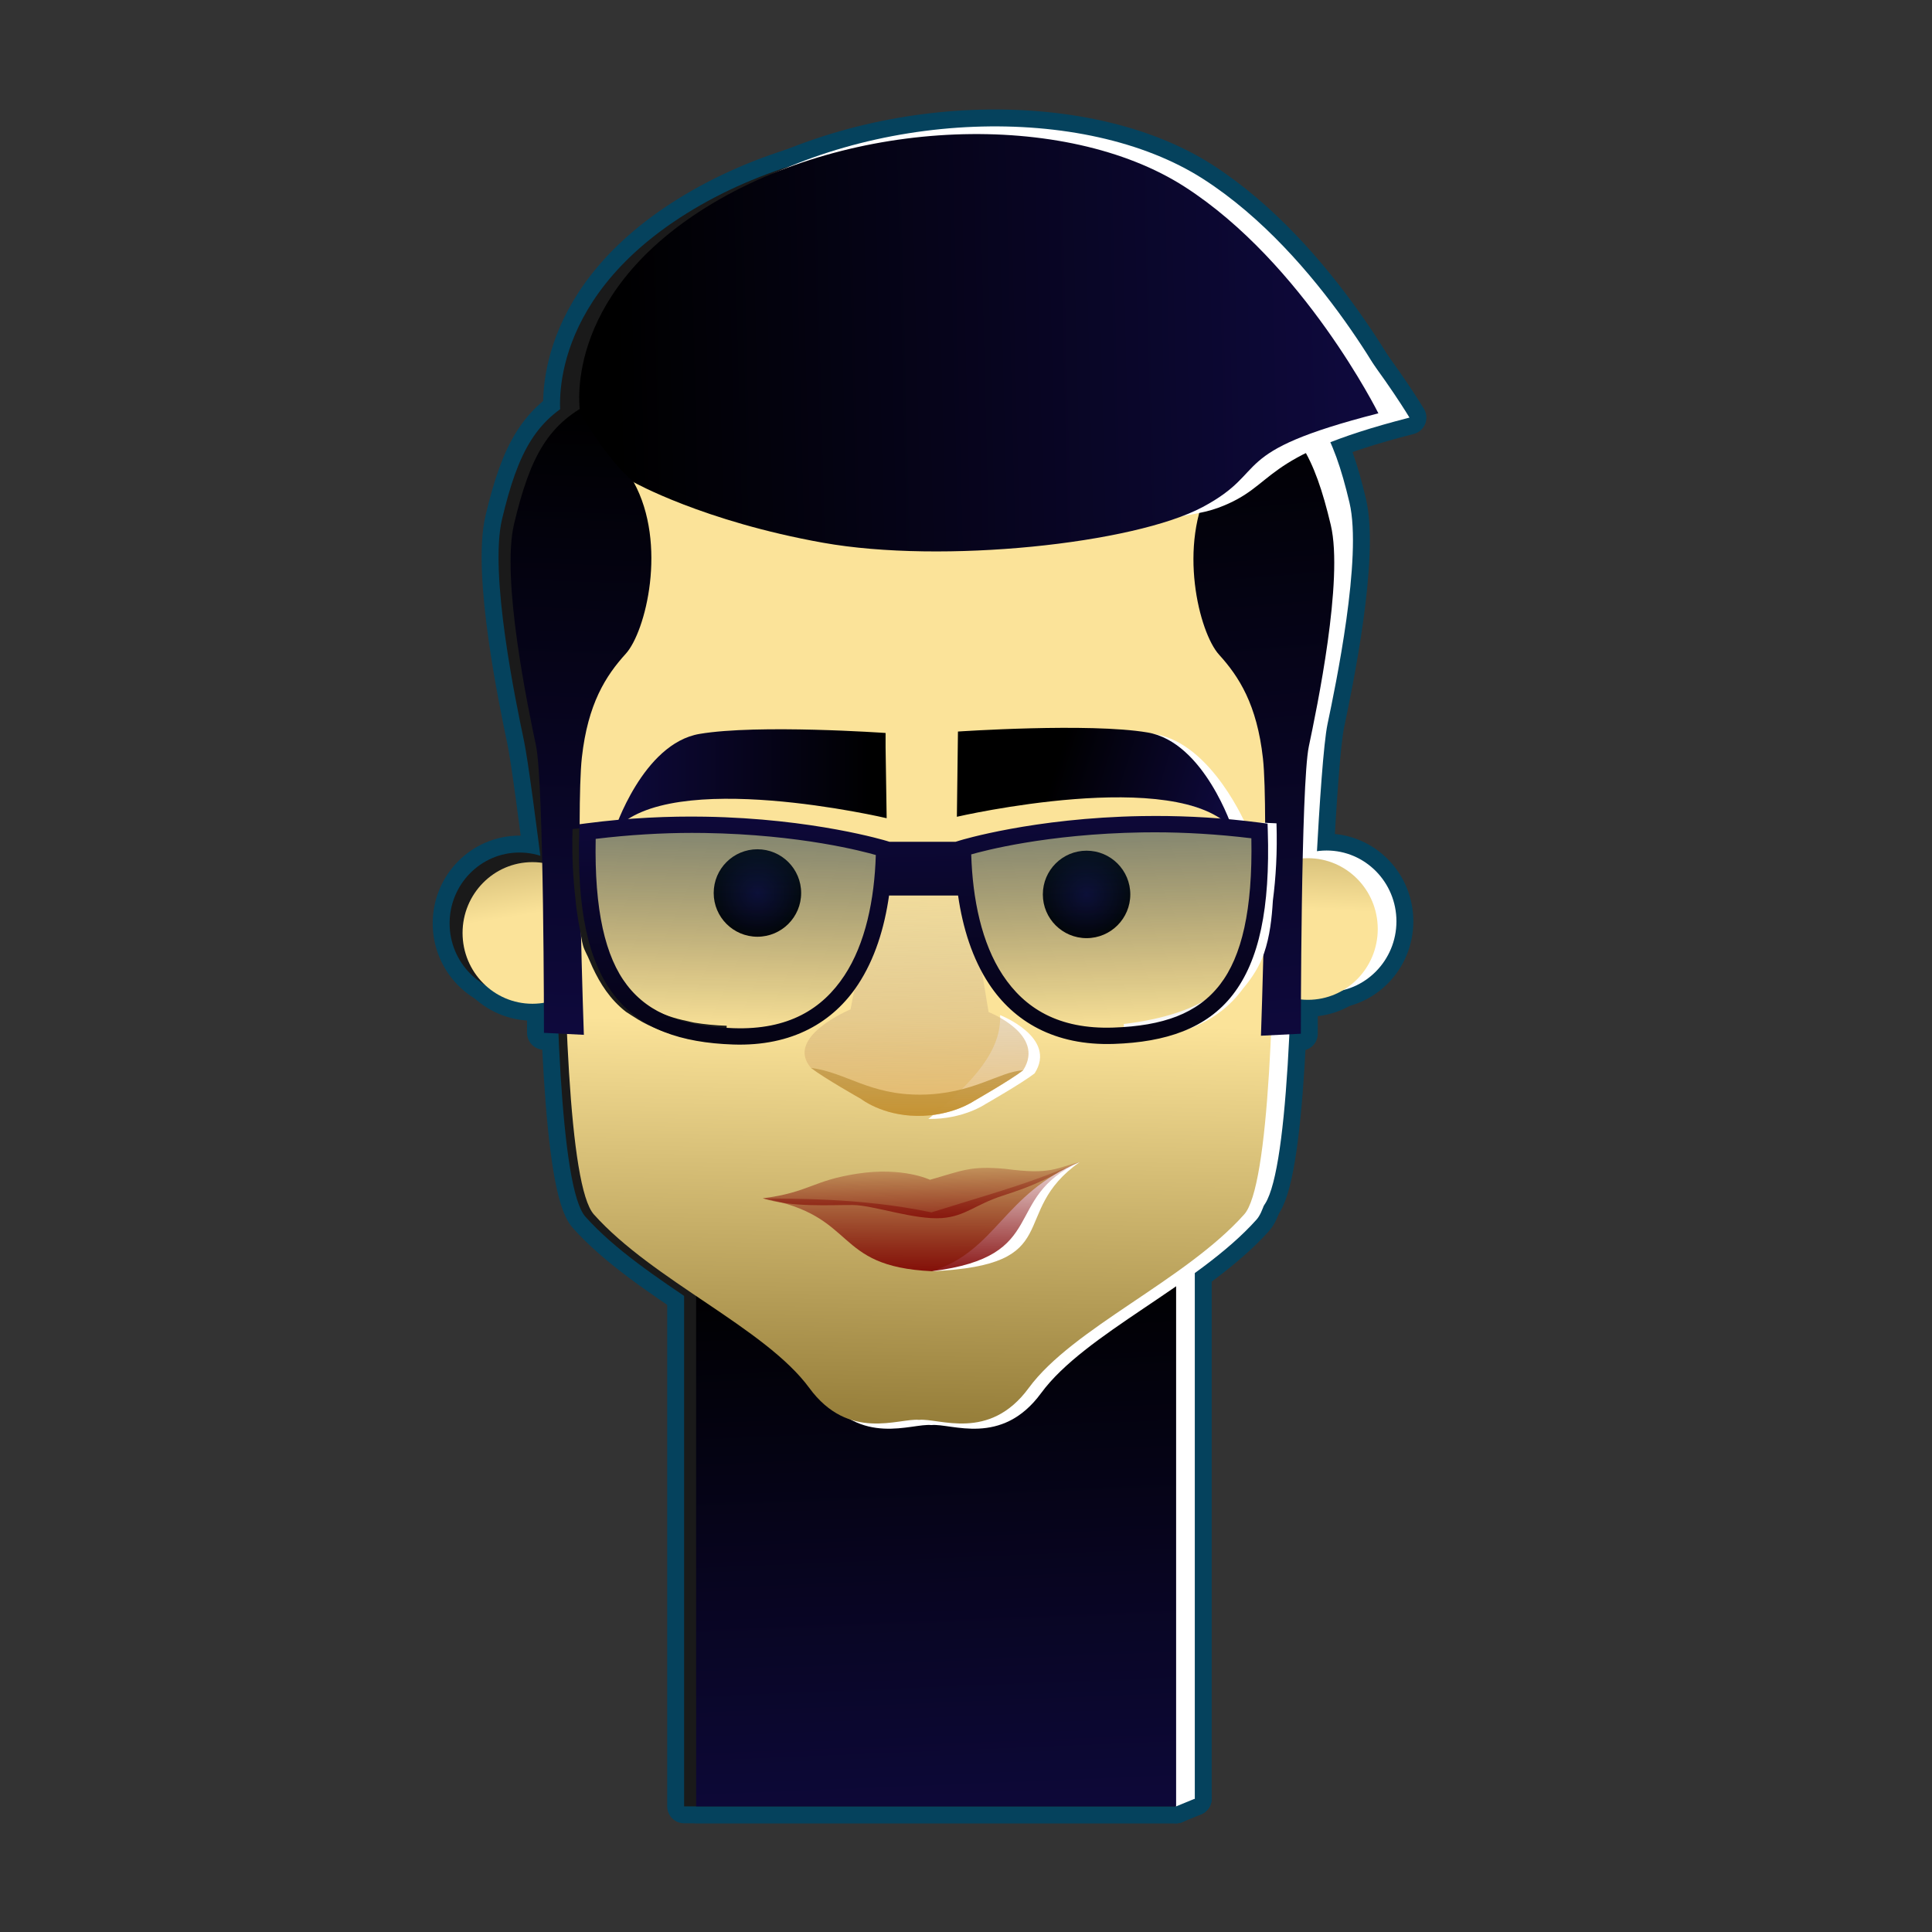 <?xml version="1.0" encoding="UTF-8" standalone="no"?>
<!-- Created with Inkscape (http://www.inkscape.org/) -->

<svg
   xmlns:dc="http://purl.org/dc/elements/1.1/"
   xmlns:cc="http://creativecommons.org/ns#"
   xmlns:rdf="http://www.w3.org/1999/02/22-rdf-syntax-ns#"
   xmlns:svg="http://www.w3.org/2000/svg"
   xmlns="http://www.w3.org/2000/svg"
   xmlns:xlink="http://www.w3.org/1999/xlink"
   xmlns:sodipodi="http://sodipodi.sourceforge.net/DTD/sodipodi-0.dtd"
   xmlns:inkscape="http://www.inkscape.org/namespaces/inkscape"
   width="1080"
   height="1080"
   viewBox="0 0 285.75 285.75"
   version="1.1"
   id="svg8"
   sodipodi:docname="Ali Farhadian-NoBackground.svg"
   inkscape:version="0.92.5 (2060ec1f9f, 2020-04-08)">
  <rect x="0" y="0" width="285.75" height="285.75" fill="#333333" stroke="none"/>
  <defs
     id="defs2">
    <linearGradient
       inkscape:collect="always"
       id="linearGradient942">
      <stop
         style="stop-color:#937b37;stop-opacity:1"
         offset="0"
         id="stop936" />
      <stop
         id="stop938"
         offset="0.39"
         style="stop-color:#fbe399;stop-opacity:1" />
      <stop
         style="stop-color:#fbe399;stop-opacity:1"
         offset="1"
         id="stop940" />
    </linearGradient>
    <linearGradient
       id="linearGradient1742"
       inkscape:collect="always">
      <stop
         id="stop1738"
         offset="0"
         style="stop-color:#0e2b48;stop-opacity:0.502" />
      <stop
         id="stop1740"
         offset="1"
         style="stop-color:#000000;stop-opacity:0;" />
    </linearGradient>
    <linearGradient
       id="linearGradient1775"
       inkscape:collect="always">
      <stop
         id="stop1771"
         offset="0"
         style="stop-color:#c48f28;stop-opacity:1" />
      <stop
         id="stop1773"
         offset="1"
         style="stop-color:#b3b3b3;stop-opacity:0;" />
    </linearGradient>
    <linearGradient
       id="linearGradient1351"
       inkscape:collect="always">
      <stop
         id="stop1345"
         offset="0"
         style="stop-color:#dac37d;stop-opacity:1" />
      <stop
         style="stop-color:#fbe399;stop-opacity:1"
         offset="0.32"
         id="stop1347" />
      <stop
         id="stop1349"
         offset="1"
         style="stop-color:#fbe399;stop-opacity:1" />
    </linearGradient>
    <linearGradient
       id="linearGradient1242"
       inkscape:collect="always">
      <stop
         id="stop1238"
         offset="0"
         style="stop-color:#0e093c;stop-opacity:1" />
      <stop
         id="stop1240"
         offset="1"
         style="stop-color:#000000;stop-opacity:1" />
    </linearGradient>
    <linearGradient
       inkscape:collect="always"
       id="linearGradient1079">
      <stop
         style="stop-color:#7e0000;stop-opacity:1;"
         offset="0"
         id="stop1075" />
      <stop
         style="stop-color:#7e0000;stop-opacity:0;"
         offset="1"
         id="stop1077" />
    </linearGradient>
    <linearGradient
       inkscape:collect="always"
       id="linearGradient967">
      <stop
         style="stop-color:#0e093c;stop-opacity:1"
         offset="0"
         id="stop963" />
      <stop
         style="stop-color:#000000;stop-opacity:1"
         offset="1"
         id="stop965" />
    </linearGradient>
    <linearGradient
       inkscape:collect="always"
       id="linearGradient926">
      <stop
         style="stop-color:#f0ba5d;stop-opacity:1"
         offset="0"
         id="stop922" />
      <stop
         style="stop-color:#b3b3b3;stop-opacity:0;"
         offset="1"
         id="stop924" />
    </linearGradient>
    <linearGradient
       inkscape:collect="always"
       xlink:href="#linearGradient926"
       id="linearGradient928"
       x1="130.226"
       y1="125.453"
       x2="129.871"
       y2="94.461"
       gradientUnits="userSpaceOnUse"
       gradientTransform="matrix(1.5,0,0,1.5,-58.231,15.507)" />
    <linearGradient
       inkscape:collect="always"
       xlink:href="#linearGradient942"
       id="linearGradient961"
       x1="127.315"
       y1="152.694"
       x2="129.142"
       y2="48.852"
       gradientUnits="userSpaceOnUse"
       gradientTransform="matrix(1.5,0,0,1.5,-58.231,15.507)" />
    <linearGradient
       inkscape:collect="always"
       xlink:href="#linearGradient967"
       id="linearGradient969"
       x1="172.41"
       y1="49.982"
       x2="99.579"
       y2="51.811"
       gradientUnits="userSpaceOnUse"
       gradientTransform="matrix(1.5,0,0,1.5,-58.231,15.507)" />
    <linearGradient
       inkscape:collect="always"
       xlink:href="#linearGradient1242"
       id="linearGradient977"
       x1="93.684"
       y1="112.865"
       x2="95.696"
       y2="51.784"
       gradientUnits="userSpaceOnUse"
       gradientTransform="matrix(1.5,0,0,1.5,-58.231,15.507)" />
    <linearGradient
       inkscape:collect="always"
       xlink:href="#linearGradient967"
       id="linearGradient985"
       x1="167.089"
       y1="111.905"
       x2="161.974"
       y2="49.546"
       gradientUnits="userSpaceOnUse"
       gradientTransform="matrix(1.5,0,0,1.5,-58.231,17.682)" />
    <linearGradient
       inkscape:collect="always"
       xlink:href="#linearGradient967"
       id="linearGradient993"
       x1="160.346"
       y1="88.217"
       x2="144.115"
       y2="83.108"
       gradientUnits="userSpaceOnUse"
       gradientTransform="matrix(1.5,0,0,1.5,-58.231,15.507)" />
    <linearGradient
       inkscape:collect="always"
       xlink:href="#linearGradient967"
       id="linearGradient1001"
       x1="99.401"
       y1="88.685"
       x2="124.836"
       y2="88.685"
       gradientUnits="userSpaceOnUse"
       gradientTransform="matrix(1.5,0,0,1.5,-58.231,16.036)" />
    <radialGradient
       inkscape:collect="always"
       xlink:href="#linearGradient967"
       id="radialGradient1019"
       cx="113.505"
       cy="99.479"
       fx="113.505"
       fy="99.479"
       r="4.312"
       gradientUnits="userSpaceOnUse"
       gradientTransform="matrix(1.5,0,0,1.5,-58.231,15.507)" />
    <radialGradient
       inkscape:collect="always"
       xlink:href="#linearGradient967"
       id="radialGradient1021"
       cx="147.724"
       cy="99.618"
       fx="147.724"
       fy="99.618"
       r="4.312"
       gradientUnits="userSpaceOnUse"
       gradientTransform="matrix(1.5,0,0,1.5,-60.877,15.507)" />
    <linearGradient
       inkscape:collect="always"
       xlink:href="#linearGradient1351"
       id="linearGradient1033"
       x1="67.502"
       y1="94.494"
       x2="69.956"
       y2="109.97"
       gradientUnits="userSpaceOnUse"
       gradientTransform="matrix(1.5,0,0,1.5,-22.364,18.417)" />
    <linearGradient
       inkscape:collect="always"
       xlink:href="#linearGradient1351"
       id="linearGradient1033-5"
       x1="67.502"
       y1="94.494"
       x2="68.101"
       y2="110.353"
       gradientUnits="userSpaceOnUse"
       gradientTransform="matrix(1.5,0,0,1.5,-294.554,17.835)" />
    <linearGradient
       inkscape:collect="always"
       xlink:href="#linearGradient1079"
       id="linearGradient1071"
       x1="131.828"
       y1="132.646"
       x2="131.625"
       y2="122.665"
       gradientUnits="userSpaceOnUse"
       gradientTransform="matrix(1.575,0,0,1.575,-68.262,8.556)" />
    <linearGradient
       inkscape:collect="always"
       xlink:href="#linearGradient1079"
       id="linearGradient1081"
       x1="130.931"
       y1="135.977"
       x2="130.963"
       y2="122.464"
       gradientUnits="userSpaceOnUse"
       gradientTransform="matrix(1.575,0,0,1.575,-68.262,8.556)" />
    <linearGradient
       gradientTransform="matrix(1.303,0,0,1.303,1316.498,596.938)"
       inkscape:collect="always"
       xlink:href="#linearGradient1242"
       id="linearGradient1101-8"
       x1="-613.276"
       y1="-55.051"
       x2="-610.764"
       y2="100.242"
       gradientUnits="userSpaceOnUse" />
    <linearGradient
       inkscape:collect="always"
       xlink:href="#linearGradient967"
       id="linearGradient1218"
       x1="131.771"
       y1="193.549"
       x2="129.443"
       y2="136.651"
       gradientUnits="userSpaceOnUse"
       gradientTransform="matrix(1.5,0,0,1.5,-58.231,15.507)" />
    <linearGradient
       inkscape:collect="always"
       xlink:href="#linearGradient1742"
       id="linearGradient1274"
       x1="275.141"
       y1="135.976"
       x2="275.972"
       y2="165.602"
       gradientUnits="userSpaceOnUse"
       gradientTransform="translate(-111.038,19.706)" />
    <linearGradient
       inkscape:collect="always"
       xlink:href="#linearGradient1742"
       id="linearGradient1317"
       gradientUnits="userSpaceOnUse"
       gradientTransform="matrix(-1,0,0,1,383.792,19.795)"
       x1="275.141"
       y1="135.976"
       x2="275.972"
       y2="165.602" />
    <linearGradient
       inkscape:collect="always"
       xlink:href="#linearGradient1775"
       id="linearGradient928-9"
       x1="129.952"
       y1="123.076"
       x2="129.871"
       y2="94.461"
       gradientUnits="userSpaceOnUse"
       gradientTransform="matrix(1.5,0,0,1.5,-58.231,15.507)" />
  </defs>
  <sodipodi:namedview
     id="base"
     pagecolor="#ffffff"
     bordercolor="#666666"
     borderopacity="1.0"
     inkscape:pageopacity="0.0"
     inkscape:pageshadow="2"
     inkscape:zoom="0.48225934"
     inkscape:cx="582.67747"
     inkscape:cy="515.92025"
     inkscape:document-units="px"
     inkscape:current-layer="layer1"
     showgrid="false"
     units="px"
     inkscape:window-width="1366"
     inkscape:window-height="705"
     inkscape:window-x="-8"
     inkscape:window-y="-8"
     inkscape:window-maximized="1"
     inkscape:snap-nodes="false"
     inkscape:snap-page="true" />
  <g
     inkscape:label="Layer 1"
     inkscape:groupmode="layer"
     id="layer1"
     transform="translate(0,-11.25)">
    <g
       id="g1588"
       transform="translate(0,-21.397)">
      <g
         id="g1442">
        <g
           id="g1368"
           style="fill:#b3b3b3;fill-opacity:1;stroke:#05425d;stroke-width:5;stroke-linejoin:round;stroke-miterlimit:4;stroke-dasharray:none;stroke-opacity:1">
          <g
             id="g1197"
             style="fill:#b3b3b3;fill-opacity:1;stroke:#05425d;stroke-width:5;stroke-linejoin:round;stroke-miterlimit:4;stroke-dasharray:none;stroke-opacity:1"
             transform="translate(192.275,17.245)">
            <rect
               y="186.741"
               x="-91.092"
               height="95.831"
               width="72.769"
               id="rect1155"
               style="opacity:1;fill:#b3b3b3;fill-opacity:1;fill-rule:evenodd;stroke:#05425d;stroke-width:5;stroke-linecap:butt;stroke-linejoin:round;stroke-miterlimit:4;stroke-dasharray:none;stroke-opacity:1;paint-order:normal" />
            <ellipse
               ry="10.474"
               rx="10.329"
               cy="151.968"
               cx="-115.448"
               id="ellipse1157"
               style="opacity:1;fill:#b3b3b3;fill-opacity:1;fill-rule:evenodd;stroke:#05425d;stroke-width:5;stroke-linecap:butt;stroke-linejoin:round;stroke-miterlimit:4;stroke-dasharray:none;stroke-opacity:1" />
            <path
               sodipodi:nodetypes="csscsscc"
               inkscape:connector-curvature="0"
               id="path1159"
               d="m -109.232,83.715 c 0,0 -3.836,103.382 3.541,111.644 8.727,9.774 25.376,16.819 31.868,25.671 5.853,7.981 13.278,4.426 16.229,4.721 2.951,-0.295 10.376,3.26 16.229,-4.721 6.492,-8.852 23.141,-15.897 31.868,-25.671 7.377,-8.262 3.541,-111.644 3.541,-111.644 z"
               style="fill:#b3b3b3;fill-opacity:1;stroke:#05425d;stroke-width:5;stroke-linecap:butt;stroke-linejoin:round;stroke-miterlimit:4;stroke-dasharray:none;stroke-opacity:1" />
            <path
               sodipodi:nodetypes="cccscc"
               inkscape:connector-curvature="0"
               id="path1161"
               d="m -65.187,121.512 0.159,10.489 c 0,0 -30.021,-7.561 -38.152,1.84 0,0 4.189,-10.772 12.604,-12.193 8.645,-1.459 25.389,-0.136 25.389,-0.136 z"
               style="fill:#b3b3b3;fill-opacity:1;stroke:#05425d;stroke-width:5;stroke-linecap:butt;stroke-linejoin:round;stroke-miterlimit:4;stroke-dasharray:none;stroke-opacity:1" />
            <path
               sodipodi:nodetypes="cccscc"
               inkscape:connector-curvature="0"
               id="path1163"
               d="m -49.72,121.829 -0.159,10.489 c 0,0 30.021,-7.561 38.152,1.84 0,0 -4.189,-10.772 -12.604,-12.193 -8.645,-1.459 -25.389,-0.136 -25.389,-0.136 z"
               style="fill:#b3b3b3;fill-opacity:1;stroke:#05425d;stroke-width:5;stroke-linecap:butt;stroke-linejoin:round;stroke-miterlimit:4;stroke-dasharray:none;stroke-opacity:1" />
            <circle
               r="6.468"
               cy="143.592"
               cx="-82.024"
               id="circle1165"
               style="opacity:1;fill:#b3b3b3;fill-opacity:1;fill-rule:evenodd;stroke:#05425d;stroke-width:5;stroke-linecap:square;stroke-linejoin:round;stroke-miterlimit:4;stroke-dasharray:none;stroke-opacity:1" />
            <circle
               r="6.468"
               cy="143.801"
               cx="-30.697"
               id="circle1167"
               style="opacity:1;fill:#b3b3b3;fill-opacity:1;fill-rule:evenodd;stroke:#05425d;stroke-width:5;stroke-linecap:square;stroke-linejoin:round;stroke-miterlimit:4;stroke-dasharray:none;stroke-opacity:1" />
            <path
               sodipodi:nodetypes="cccczccccc"
               inkscape:connector-curvature="0"
               id="path1169"
               d="m -51.893,136.729 4.06,24.473 c 0,0 8.509,3.3 5.103,8.615 -1.878,1.461 -7.233,4.518 -7.233,4.518 0,0 -3.299,2.296 -8.485,2.223 -5.186,-0.073 -8.242,-2.504 -8.242,-2.504 0,0 -5.529,-3.13 -7.407,-4.59 -3.987,-4.588 5.842,-8.659 5.842,-8.659 l 4.799,-24.516 z"
               style="fill:#b3b3b3;fill-opacity:1;stroke:#05425d;stroke-width:5;stroke-linecap:butt;stroke-linejoin:round;stroke-miterlimit:4;stroke-dasharray:none;stroke-opacity:1" />
            <path
               sodipodi:nodetypes="csscccscc"
               inkscape:connector-curvature="0"
               id="path1171"
               d="m -100.319,86.009 c 5.016,9.147 1.77,22.131 -1.18,25.376 -2.951,3.246 -5.606,7.377 -6.492,15.344 -0.885,7.967 0.295,41.015 0.295,41.015 l -1.958,-3.69 c 0,0 -3.943,-33.49 -5.124,-39.096 -1.18,-5.606 -5.167,-24.664 -3.246,-32.753 2.414,-10.167 5.123,-15.064 12.098,-18.295 z"
               style="fill:#b3b3b3;fill-opacity:1;stroke:#05425d;stroke-width:5;stroke-linecap:butt;stroke-linejoin:round;stroke-miterlimit:4;stroke-dasharray:none;stroke-opacity:1" />
            <path
               sodipodi:nodetypes="csscccscc"
               inkscape:connector-curvature="0"
               id="path1173"
               d="m -14.927,80.791 c -5.016,9.147 -1.77,22.131 1.18,25.376 2.951,3.246 5.606,7.377 6.492,15.344 0.885,7.967 -0.295,41.015 -0.295,41.015 l 5.901,-0.295 c 0,0 0,-36.884 1.18,-42.491 1.18,-5.606 5.167,-24.664 3.246,-32.753 -2.414,-10.167 -5.123,-15.064 -12.098,-18.295 z"
               style="fill:#b3b3b3;fill-opacity:1;stroke:#05425d;stroke-width:5;stroke-linecap:butt;stroke-linejoin:round;stroke-miterlimit:4;stroke-dasharray:none;stroke-opacity:1" />
            <path
               sodipodi:nodetypes="czzccccc"
               inkscape:connector-curvature="0"
               id="path1175"
               d="m -109.311,77.244 c 0,0 -2.916,-16.871 18.588,-30.275 21.504,-13.403 53.228,-14.378 70.829,-3.071 17.6,11.306 28.654,33.509 28.654,33.509 -22.786,5.838 -25.963,13.849 -25.963,13.849 -17.643,4.678 -43.866,6.136 -56.195,5.29 -13.564,-1.024 -27.979,-8.948 -27.979,-8.948 -2.499,-2.187 -5.435,-5.877 -7.934,-10.352 z"
               style="fill:#b3b3b3;fill-opacity:1;stroke:#05425d;stroke-width:5;stroke-linecap:butt;stroke-linejoin:round;stroke-miterlimit:4;stroke-dasharray:none;stroke-opacity:1" />
            <path
               sodipodi:nodetypes="cczssczcc"
               inkscape:connector-curvature="0"
               id="path1177"
               d="m -46.013,184.723 c 6.626,0.882 7.205,-0.152 10.565,-0.967 -5.829,2.988 -7.061,3.508 -10.904,4.758 -3.843,1.25 -5.24,2.898 -8.523,3.144 -3.874,0.291 -9.659,-1.818 -12.54,-1.837 -3.246,-0.022 -8.591,0.362 -12.704,-0.944 6.569,-0.845 6.957,-2.502 13.36,-3.478 6.403,-0.975 10.191,0.869 10.191,0.869 4.508,-1.28 5.694,-1.994 10.553,-1.546 z"
               style="fill:#b3b3b3;fill-opacity:1;stroke:#05425d;stroke-width:5;stroke-linecap:butt;stroke-linejoin:round;stroke-miterlimit:4;stroke-dasharray:none;stroke-opacity:1" />
            <path
               sodipodi:nodetypes="ccccc"
               inkscape:connector-curvature="0"
               id="path1179"
               d="m -35.447,183.756 c -11.152,5.085 -4.086,13.289 -20.852,15.391 -14.161,-0.667 -10.239,-7.839 -23.818,-10.269 3.82,0.105 13.54,-0.155 23.765,1.978 10.76,-3.327 13.545,-4.031 20.905,-7.1 z"
               style="fill:#b3b3b3;fill-opacity:1;stroke:#05425d;stroke-width:5;stroke-linecap:butt;stroke-linejoin:round;stroke-miterlimit:4;stroke-dasharray:none;stroke-opacity:1" />
            <g
               transform="translate(-291.928,-16.296)"
               id="g1185"
               style="fill:#b3b3b3;fill-opacity:1;stroke:#05425d;stroke-width:5;stroke-linejoin:round;stroke-miterlimit:4;stroke-dasharray:none;stroke-opacity:1">
              <path
                 style="fill:#b3b3b3;fill-opacity:1;stroke:#05425d;stroke-width:5;stroke-linecap:butt;stroke-linejoin:round;stroke-miterlimit:4;stroke-dasharray:none;stroke-opacity:1;paint-order:normal"
                 d="m 240.036,153.025 c 0,0 18.954,-5.818 43.852,-2.559 0.709,22.687 -6.603,29.749 -21.555,30.26 -16.865,0.576 -22.106,-13.522 -22.297,-27.7 z"
                 id="path1181"
                 inkscape:connector-curvature="0"
                 sodipodi:nodetypes="ccsc" />
              <path
                 style="fill:#b3b3b3;fill-opacity:1;stroke:#05425d;stroke-width:5;stroke-linecap:butt;stroke-linejoin:round;stroke-miterlimit:4;stroke-dasharray:none;stroke-opacity:1;paint-order:normal"
                 d="m 240.036,153.025 c 0,0 18.954,-5.818 43.852,-2.559 0.709,22.687 -6.603,29.749 -21.555,30.26 -16.865,0.576 -22.106,-13.522 -22.297,-27.7 z"
                 id="path1183"
                 inkscape:connector-curvature="0"
                 sodipodi:nodetypes="ccsc" />
            </g>
            <g
               transform="matrix(-1,0,0,1,176.581,-16.206)"
               id="g1191"
               style="fill:#b3b3b3;fill-opacity:1;stroke:#05425d;stroke-width:5;stroke-linejoin:round;stroke-miterlimit:4;stroke-dasharray:none;stroke-opacity:1">
              <path
                 style="fill:#b3b3b3;fill-opacity:1;stroke:#05425d;stroke-width:5;stroke-linecap:butt;stroke-linejoin:round;stroke-miterlimit:4;stroke-dasharray:none;stroke-opacity:1;paint-order:normal"
                 d="m 240.036,153.025 c 0,0 18.954,-5.818 43.852,-2.559 0.709,22.687 -6.603,29.749 -21.555,30.26 -16.865,0.576 -22.106,-13.522 -22.297,-27.7 z"
                 id="path1187"
                 inkscape:connector-curvature="0"
                 sodipodi:nodetypes="ccsc" />
              <path
                 style="fill:#b3b3b3;fill-opacity:1;stroke:#05425d;stroke-width:5;stroke-linecap:butt;stroke-linejoin:round;stroke-miterlimit:4;stroke-dasharray:none;stroke-opacity:1;paint-order:normal"
                 d="m 240.036,153.025 c 0,0 18.954,-5.818 43.852,-2.559 0.709,22.687 -6.603,29.749 -21.555,30.26 -16.865,0.576 -22.106,-13.522 -22.297,-27.7 z"
                 id="path1189"
                 inkscape:connector-curvature="0"
                 sodipodi:nodetypes="ccsc" />
            </g>
            <path
               inkscape:connector-curvature="0"
               id="path1193"
               d="m -64.179,139.686 h 12.948"
               style="fill:#b3b3b3;fill-opacity:1;stroke:#05425d;stroke-width:5;stroke-linecap:butt;stroke-linejoin:round;stroke-miterlimit:4;stroke-dasharray:none;stroke-opacity:1" />
            <path
               sodipodi:nodetypes="cczcczc"
               inkscape:connector-curvature="0"
               id="path1195"
               d="m -42.73,169.817 c -1.878,1.461 -7.233,4.518 -7.233,4.518 0,0 -3.299,2.296 -8.485,2.223 -5.186,-0.073 -8.242,-2.504 -8.242,-2.504 0,0 -5.529,-3.13 -7.407,-4.59 5.178,0.649 8.623,4.016 16.268,3.949 7.645,-0.067 11.59,-3.423 15.098,-3.597 z"
               style="fill:#b3b3b3;fill-opacity:1;stroke:#05425d;stroke-width:5;stroke-linecap:butt;stroke-linejoin:round;stroke-miterlimit:4;stroke-dasharray:none;stroke-opacity:1" />
          </g>
          <g
             id="g1245"
             style="fill:#b3b3b3;fill-opacity:1;stroke:#05425d;stroke-width:5;stroke-linejoin:round;stroke-miterlimit:4;stroke-dasharray:none;stroke-opacity:1"
             transform="translate(-0.529,2.117)">
            <g
               style="fill:#b3b3b3;fill-opacity:1;stroke:#05425d;stroke-width:5;stroke-linejoin:round;stroke-miterlimit:4;stroke-dasharray:none;stroke-opacity:1"
               transform="translate(-135.392,-6.699)"
               id="g1239">
              <rect
                 style="opacity:1;fill:#b3b3b3;fill-opacity:1;fill-rule:evenodd;stroke:#05425d;stroke-width:5;stroke-linecap:butt;stroke-linejoin:round;stroke-miterlimit:4;stroke-dasharray:none;stroke-opacity:1;paint-order:normal"
                 id="rect1199"
                 width="70.993"
                 height="91.942"
                 x="241.643"
                 y="211.321" />
              <ellipse
                 style="opacity:1;fill:#b3b3b3;fill-opacity:1;fill-rule:evenodd;stroke:#05425d;stroke-width:5;stroke-linecap:butt;stroke-linejoin:round;stroke-miterlimit:4;stroke-dasharray:none;stroke-opacity:1"
                 id="ellipse1201"
                 cx="-332.13"
                 cy="173.496"
                 rx="10.329"
                 ry="10.474"
                 transform="scale(-1,1)" />
              <path
                 style="fill:#b3b3b3;fill-opacity:1;stroke:#05425d;stroke-width:5;stroke-linecap:butt;stroke-linejoin:round;stroke-miterlimit:4;stroke-dasharray:none;stroke-opacity:1"
                 d="m 222.974,104.061 c 0,0 -3.836,103.382 3.541,111.644 8.727,9.774 25.376,16.819 31.868,25.671 5.853,7.981 13.278,4.426 16.229,4.721 2.951,-0.295 10.376,3.26 16.229,-4.721 6.492,-8.852 23.141,-15.897 31.868,-25.671 7.377,-8.262 3.541,-111.644 3.541,-111.644 z"
                 id="path1203"
                 inkscape:connector-curvature="0"
                 sodipodi:nodetypes="csscsscc" />
              <path
                 style="fill:#b3b3b3;fill-opacity:1;stroke:#05425d;stroke-width:5;stroke-linecap:butt;stroke-linejoin:round;stroke-miterlimit:4;stroke-dasharray:none;stroke-opacity:1"
                 d="m 267.548,146.091 0.159,10.489 c 0,0 -30.021,-7.561 -38.152,1.84 0,0 4.189,-10.772 12.604,-12.193 8.645,-1.459 25.389,-0.136 25.389,-0.136 z"
                 id="path1205"
                 inkscape:connector-curvature="0"
                 sodipodi:nodetypes="cccscc" />
              <path
                 style="fill:#b3b3b3;fill-opacity:1;stroke:#05425d;stroke-width:5;stroke-linecap:butt;stroke-linejoin:round;stroke-miterlimit:4;stroke-dasharray:none;stroke-opacity:1"
                 d="m 283.015,146.408 -0.159,10.489 c 0,0 30.021,-7.561 38.152,1.84 0,0 -4.189,-10.772 -12.604,-12.193 -8.645,-1.459 -25.389,-0.136 -25.389,-0.136 z"
                 id="path1207"
                 inkscape:connector-curvature="0"
                 sodipodi:nodetypes="cccscc" />
              <circle
                 style="opacity:1;fill:#b3b3b3;fill-opacity:1;fill-rule:evenodd;stroke:#05425d;stroke-width:5;stroke-linecap:square;stroke-linejoin:round;stroke-miterlimit:4;stroke-dasharray:none;stroke-opacity:1"
                 id="circle1209"
                 cx="250.711"
                 cy="168.171"
                 r="6.468" />
              <circle
                 style="opacity:1;fill:#b3b3b3;fill-opacity:1;fill-rule:evenodd;stroke:#05425d;stroke-width:5;stroke-linecap:square;stroke-linejoin:round;stroke-miterlimit:4;stroke-dasharray:none;stroke-opacity:1"
                 id="circle1211"
                 cx="302.038"
                 cy="168.38"
                 r="6.468" />
              <path
                 style="fill:#b3b3b3;fill-opacity:1;stroke:#05425d;stroke-width:5;stroke-linecap:butt;stroke-linejoin:round;stroke-miterlimit:4;stroke-dasharray:none;stroke-opacity:1"
                 d="m 280.842,161.308 4.06,24.473 c 0,0 8.509,3.3 5.103,8.615 -1.878,1.461 -7.233,4.518 -7.233,4.518 0,0 -3.299,2.296 -8.485,2.223 -5.186,-0.073 -8.242,-2.504 -8.242,-2.504 0,0 -5.529,-3.13 -7.407,-4.59 -3.987,-4.588 5.842,-8.659 5.842,-8.659 l 4.799,-24.516 z"
                 id="path1213"
                 inkscape:connector-curvature="0"
                 sodipodi:nodetypes="cccczccccc" />
              <path
                 style="fill:#b3b3b3;fill-opacity:1;stroke:#05425d;stroke-width:5;stroke-linecap:butt;stroke-linejoin:round;stroke-miterlimit:4;stroke-dasharray:none;stroke-opacity:1"
                 d="m 232.416,107.413 c 5.016,9.147 1.77,22.131 -1.18,25.376 -2.951,3.246 -5.606,7.377 -6.492,15.344 -0.885,7.967 0.295,41.015 0.295,41.015 l -5.901,-0.295 c 0,0 0,-36.884 -1.18,-42.491 -1.18,-5.606 -5.167,-24.664 -3.246,-32.753 2.414,-10.167 5.123,-15.064 12.098,-18.295 z"
                 id="path1215"
                 inkscape:connector-curvature="0"
                 sodipodi:nodetypes="csscccscc" />
              <path
                 style="fill:#b3b3b3;fill-opacity:1;stroke:#05425d;stroke-width:5;stroke-linecap:butt;stroke-linejoin:round;stroke-miterlimit:4;stroke-dasharray:none;stroke-opacity:1"
                 d="m 317.808,105.37 c -5.016,9.147 -1.77,22.131 1.18,25.376 2.951,3.246 5.606,7.377 6.492,15.344 0.885,7.967 -0.295,41.015 -0.295,41.015 l 4.667,-6.33 c 0,0 1.234,-30.849 2.415,-36.456 1.18,-5.606 5.167,-24.664 3.246,-32.753 -2.414,-10.167 -5.123,-15.064 -12.098,-18.295 z"
                 id="path1217"
                 inkscape:connector-curvature="0"
                 sodipodi:nodetypes="csscccscc" />
              <path
                 style="fill:#b3b3b3;fill-opacity:1;stroke:#05425d;stroke-width:5;stroke-linecap:butt;stroke-linejoin:round;stroke-miterlimit:4;stroke-dasharray:none;stroke-opacity:1"
                 d="m 224.482,97.061 c 0,0 -2.916,-16.871 18.588,-30.275 21.504,-13.403 53.228,-14.378 70.829,-3.071 17.6,11.306 28.654,33.509 28.654,33.509 -22.786,5.838 -25.963,13.849 -25.963,13.849 -17.643,4.678 -43.866,6.136 -56.195,5.29 -13.564,-1.024 -27.979,-8.948 -27.979,-8.948 -2.499,-2.187 -5.435,-5.877 -7.934,-10.352 z"
                 id="path1219"
                 inkscape:connector-curvature="0"
                 sodipodi:nodetypes="czzccccc" />
              <path
                 style="fill:#b3b3b3;fill-opacity:1;stroke:#05425d;stroke-width:5;stroke-linecap:butt;stroke-linejoin:round;stroke-miterlimit:4;stroke-dasharray:none;stroke-opacity:1"
                 d="m 286.722,209.302 c 6.626,0.882 7.205,-0.152 10.565,-0.967 -5.829,2.988 -7.061,3.508 -10.904,4.758 -3.843,1.25 -5.24,2.898 -8.523,3.144 -3.874,0.291 -9.659,-1.818 -12.54,-1.837 -3.246,-0.022 -8.591,0.362 -12.704,-0.944 6.569,-0.845 6.957,-2.502 13.36,-3.478 6.403,-0.975 10.191,0.869 10.191,0.869 4.508,-1.28 5.694,-1.994 10.553,-1.546 z"
                 id="path1221"
                 inkscape:connector-curvature="0"
                 sodipodi:nodetypes="cczssczcc" />
              <path
                 style="fill:#b3b3b3;fill-opacity:1;stroke:#05425d;stroke-width:5;stroke-linecap:butt;stroke-linejoin:round;stroke-miterlimit:4;stroke-dasharray:none;stroke-opacity:1"
                 d="m 297.288,208.336 c -11.152,5.085 -4.086,13.289 -20.852,15.391 -14.161,-0.667 -10.239,-7.839 -23.818,-10.269 3.82,0.105 13.54,-0.155 23.765,1.978 10.76,-3.327 13.545,-4.031 20.905,-7.1 z"
                 id="path1223"
                 inkscape:connector-curvature="0"
                 sodipodi:nodetypes="ccccc" />
              <g
                 id="g1229"
                 transform="translate(40.807,8.284)"
                 style="fill:#b3b3b3;fill-opacity:1;stroke:#05425d;stroke-width:5;stroke-linejoin:round;stroke-miterlimit:4;stroke-dasharray:none;stroke-opacity:1">
                <path
                   sodipodi:nodetypes="ccsc"
                   inkscape:connector-curvature="0"
                   id="path1225"
                   d="m 240.036,153.025 c 0,0 18.954,-5.818 43.852,-2.559 0.709,22.687 -6.603,29.749 -21.555,30.26 -16.865,0.576 -22.106,-13.522 -22.297,-27.7 z"
                   style="fill:#b3b3b3;fill-opacity:1;stroke:#05425d;stroke-width:5;stroke-linecap:butt;stroke-linejoin:round;stroke-miterlimit:4;stroke-dasharray:none;stroke-opacity:1;paint-order:normal" />
                <path
                   sodipodi:nodetypes="ccsc"
                   inkscape:connector-curvature="0"
                   id="path1227"
                   d="m 240.036,153.025 c 0,0 18.954,-5.818 43.852,-2.559 0.709,22.687 -6.603,29.749 -21.555,30.26 -16.865,0.576 -22.106,-13.522 -22.297,-27.7 z"
                   style="fill:#b3b3b3;fill-opacity:1;stroke:#05425d;stroke-width:5;stroke-linecap:butt;stroke-linejoin:round;stroke-miterlimit:4;stroke-dasharray:none;stroke-opacity:1;paint-order:normal" />
              </g>
              <g
                 id="g1235"
                 transform="matrix(-1,0,0,1,509.316,8.373)"
                 style="fill:#b3b3b3;fill-opacity:1;stroke:#05425d;stroke-width:5;stroke-linejoin:round;stroke-miterlimit:4;stroke-dasharray:none;stroke-opacity:1">
                <path
                   sodipodi:nodetypes="ccsc"
                   inkscape:connector-curvature="0"
                   id="path1231"
                   d="m 240.036,153.025 c 0,0 18.954,-5.818 43.852,-2.559 0.709,22.687 -6.603,29.749 -21.555,30.26 -16.865,0.576 -22.106,-13.522 -22.297,-27.7 z"
                   style="fill:#b3b3b3;fill-opacity:1;stroke:#05425d;stroke-width:5;stroke-linecap:butt;stroke-linejoin:round;stroke-miterlimit:4;stroke-dasharray:none;stroke-opacity:1;paint-order:normal" />
                <path
                   sodipodi:nodetypes="ccsc"
                   inkscape:connector-curvature="0"
                   id="path1233"
                   d="m 240.036,153.025 c 0,0 18.954,-5.818 43.852,-2.559 0.709,22.687 -6.603,29.749 -21.555,30.26 -16.865,0.576 -22.106,-13.522 -22.297,-27.7 z"
                   style="fill:#b3b3b3;fill-opacity:1;stroke:#05425d;stroke-width:5;stroke-linecap:butt;stroke-linejoin:round;stroke-miterlimit:4;stroke-dasharray:none;stroke-opacity:1;paint-order:normal" />
              </g>
              <path
                 style="fill:#b3b3b3;fill-opacity:1;stroke:#05425d;stroke-width:5;stroke-linecap:butt;stroke-linejoin:round;stroke-miterlimit:4;stroke-dasharray:none;stroke-opacity:1"
                 d="m 268.556,164.266 h 12.948"
                 id="path1237"
                 inkscape:connector-curvature="0" />
            </g>
            <path
               inkscape:connector-curvature="0"
               id="path1241"
               d="m 177.244,296.564 -2.763,1.136 -8.151,-3.61 10.377,-4.849 z"
               style="fill:#b3b3b3;fill-opacity:1;stroke:#05425d;stroke-width:5;stroke-linecap:butt;stroke-linejoin:round;stroke-miterlimit:4;stroke-dasharray:none;stroke-opacity:1"
               sodipodi:nodetypes="ccccc" />
            <path
               sodipodi:nodetypes="ccccc"
               inkscape:connector-curvature="0"
               id="path1243"
               d="m 204.398,91.661 -7.416,-0.772 -4.605,-2.435 14.783,2.071 z"
               style="fill:#b3b3b3;fill-opacity:1;stroke:#05425d;stroke-width:5;stroke-linecap:butt;stroke-linejoin:round;stroke-miterlimit:4;stroke-dasharray:none;stroke-opacity:1" />
          </g>
          <rect
             style="opacity:1;fill:#b3b3b3;fill-opacity:1;fill-rule:evenodd;stroke:#05425d;stroke-width:5;stroke-linecap:butt;stroke-linejoin:round;stroke-miterlimit:4;stroke-dasharray:none;stroke-opacity:1;paint-order:normal"
             id="rect1247"
             width="70.993"
             height="91.942"
             x="102.959"
             y="207.875" />
          <ellipse
             style="opacity:1;fill:#b3b3b3;fill-opacity:1;fill-rule:evenodd;stroke:#05425d;stroke-width:5;stroke-linecap:butt;stroke-linejoin:round;stroke-miterlimit:4;stroke-dasharray:none;stroke-opacity:1"
             id="ellipse1249"
             cx="-193.446"
             cy="170.051"
             rx="10.329"
             ry="10.474"
             transform="scale(-1,1)" />
          <ellipse
             style="opacity:1;fill:#b3b3b3;fill-opacity:1;fill-rule:evenodd;stroke:#05425d;stroke-width:5;stroke-linecap:butt;stroke-linejoin:round;stroke-miterlimit:4;stroke-dasharray:none;stroke-opacity:1"
             id="ellipse1251"
             cx="78.744"
             cy="170.633"
             rx="10.329"
             ry="10.474" />
          <path
             style="fill:#b3b3b3;fill-opacity:1;stroke:#05425d;stroke-width:5;stroke-linecap:butt;stroke-linejoin:round;stroke-miterlimit:4;stroke-dasharray:none;stroke-opacity:1"
             d="m 86.113,101.384 c 0,0 -3.836,103.382 3.541,111.644 8.727,9.774 25.376,16.819 31.868,25.671 5.853,7.981 13.278,4.426 16.229,4.721 2.951,-0.295 10.376,3.26 16.229,-4.721 6.492,-8.852 23.141,-15.897 31.868,-25.671 7.377,-8.262 3.541,-111.644 3.541,-111.644 z"
             id="path1253"
             inkscape:connector-curvature="0"
             sodipodi:nodetypes="csscsscc" />
          <path
             style="fill:#b3b3b3;fill-opacity:1;stroke:#05425d;stroke-width:5;stroke-linecap:butt;stroke-linejoin:round;stroke-miterlimit:4;stroke-dasharray:none;stroke-opacity:1"
             d="m 84.29,100.615 c 0,0 -3.836,103.382 3.541,111.644 8.727,9.774 25.376,16.819 31.868,25.671 5.853,7.981 13.278,4.426 16.229,4.721 2.951,-0.295 10.376,3.26 16.229,-4.721 6.492,-8.852 23.141,-15.897 31.868,-25.671 7.377,-8.262 3.541,-111.644 3.541,-111.644 z"
             id="path1255"
             inkscape:connector-curvature="0"
             sodipodi:nodetypes="csscsscc" />
          <path
             style="fill:#b3b3b3;fill-opacity:1;stroke:#05425d;stroke-width:5;stroke-linecap:butt;stroke-linejoin:round;stroke-miterlimit:4;stroke-dasharray:none;stroke-opacity:1"
             d="m 147.922,182.787 c 0,0 8.509,3.3 5.103,8.615 -1.878,1.461 -7.233,4.518 -7.233,4.518 0,0 -3.299,2.296 -8.485,2.223 6.829,-5.563 10.826,-10.204 10.614,-15.357 z"
             id="path1257"
             inkscape:connector-curvature="0"
             sodipodi:nodetypes="ccccc" />
          <path
             style="fill:#b3b3b3;fill-opacity:1;stroke:#05425d;stroke-width:5;stroke-linecap:butt;stroke-linejoin:round;stroke-miterlimit:4;stroke-dasharray:none;stroke-opacity:1"
             d="m 130.981,143.174 0.159,10.489 c 0,0 -32.137,-7.561 -40.269,1.84 0,0 4.189,-12.889 12.604,-14.31 8.645,-1.459 27.506,-0.136 27.506,-0.136 z"
             id="path1259"
             inkscape:connector-curvature="0"
             sodipodi:nodetypes="cccscc" />
          <path
             style="fill:#b3b3b3;fill-opacity:1;stroke:#05425d;stroke-width:5;stroke-linecap:butt;stroke-linejoin:round;stroke-miterlimit:4;stroke-dasharray:none;stroke-opacity:1"
             d="m 146.212,143.705 1.251,8.08 c 0,0 15.406,-6.843 36.947,3.151 0,0 -5.11,-12.276 -13.525,-13.696 -8.645,-1.459 -24.673,2.465 -24.673,2.465 z"
             id="path1261"
             inkscape:connector-curvature="0"
             sodipodi:nodetypes="cccsc" />
          <path
             style="fill:#b3b3b3;fill-opacity:1;stroke:#05425d;stroke-width:5;stroke-linecap:butt;stroke-linejoin:round;stroke-miterlimit:4;stroke-dasharray:none;stroke-opacity:1"
             d="m 141.685,140.845 -0.159,12.606 c 0,0 32.666,-7.561 40.798,1.84 0,0 -4.189,-12.889 -12.604,-14.31 -8.645,-1.459 -28.035,-0.136 -28.035,-0.136 z"
             id="path1263"
             inkscape:connector-curvature="0"
             sodipodi:nodetypes="cccsc" />
          <circle
             style="opacity:1;fill:#b3b3b3;fill-opacity:1;fill-rule:evenodd;stroke:#05425d;stroke-width:5;stroke-linecap:square;stroke-linejoin:round;stroke-miterlimit:4;stroke-dasharray:none;stroke-opacity:1"
             id="circle1265"
             cx="112.026"
             cy="164.725"
             r="6.468" />
          <circle
             style="opacity:1;fill:#b3b3b3;fill-opacity:1;fill-rule:evenodd;stroke:#05425d;stroke-width:5;stroke-linecap:square;stroke-linejoin:round;stroke-miterlimit:4;stroke-dasharray:none;stroke-opacity:1"
             id="circle1267"
             cx="160.708"
             cy="164.934"
             r="6.468" />
          <path
             style="fill:#b3b3b3;fill-opacity:1;stroke:#05425d;stroke-width:5;stroke-linecap:butt;stroke-linejoin:round;stroke-miterlimit:4;stroke-dasharray:none;stroke-opacity:1"
             d="m 142.158,157.863 4.06,24.473 c 0,0 8.509,3.3 5.103,8.615 -1.878,1.461 -7.233,4.518 -7.233,4.518 0,0 -3.299,2.296 -8.485,2.223 -5.186,-0.073 -8.242,-2.504 -8.242,-2.504 0,0 -5.529,-3.13 -7.407,-4.59 -3.987,-4.588 5.842,-8.659 5.842,-8.659 l 4.799,-24.516 z"
             id="path1269"
             inkscape:connector-curvature="0"
             sodipodi:nodetypes="cccczccccc" />
          <path
             style="fill:#b3b3b3;fill-opacity:1;stroke:#05425d;stroke-width:5;stroke-linecap:butt;stroke-linejoin:round;stroke-miterlimit:4;stroke-dasharray:none;stroke-opacity:1"
             d="m 93.732,103.967 c 5.016,9.147 1.77,22.131 -1.18,25.376 -2.951,3.246 -5.606,7.377 -6.492,15.344 -0.885,7.967 0.295,41.015 0.295,41.015 l -5.901,-0.295 c 0,0 -10e-7,-36.884 -1.18,-42.491 -1.18,-5.606 -5.167,-24.664 -3.246,-32.753 2.414,-10.167 5.123,-15.064 12.098,-18.295 z"
             id="path1271"
             inkscape:connector-curvature="0"
             sodipodi:nodetypes="csscccscc" />
          <path
             style="fill:#b3b3b3;fill-opacity:1;stroke:#05425d;stroke-width:5;stroke-linecap:butt;stroke-linejoin:round;stroke-miterlimit:4;stroke-dasharray:none;stroke-opacity:1"
             d="m 179.123,104.099 c -5.016,9.147 -1.77,22.131 1.18,25.376 2.951,3.246 5.606,7.377 6.492,15.344 0.885,7.967 -0.295,41.015 -0.295,41.015 l 5.901,-0.295 c 0,0 0,-36.884 1.18,-42.491 1.18,-5.606 5.167,-24.664 3.246,-32.753 -2.414,-10.167 -5.123,-15.064 -12.098,-18.295 z"
             id="path1273"
             inkscape:connector-curvature="0"
             sodipodi:nodetypes="csscccscc" />
          <path
             style="fill:#b3b3b3;fill-opacity:1;stroke:#05425d;stroke-width:5;stroke-linecap:butt;stroke-linejoin:round;stroke-miterlimit:4;stroke-dasharray:none;stroke-opacity:1"
             d="m 88.339,94.524 c 0,0 -2.916,-16.871 18.588,-30.275 21.504,-13.403 53.228,-14.378 70.829,-3.071 17.6,11.306 30.712,33.234 30.712,33.234 -22.786,5.838 -19.365,10.03 -28.284,13.339 -8.919,3.309 -44.379,3.235 -56.707,2.389 -13.564,-1.024 -27.203,-5.263 -27.203,-5.263 -0.172,-3.156 -5.435,-5.877 -7.934,-10.352 z"
             id="path1275"
             inkscape:connector-curvature="0"
             sodipodi:nodetypes="czzczccc" />
          <path
             style="fill:#b3b3b3;fill-opacity:1;stroke:#05425d;stroke-width:5;stroke-linecap:butt;stroke-linejoin:round;stroke-miterlimit:4;stroke-dasharray:none;stroke-opacity:1"
             d="m 85.798,93.615 c 0,0 -2.916,-16.871 18.588,-30.275 21.504,-13.403 53.228,-14.378 70.829,-3.071 17.6,11.306 28.654,33.509 28.654,33.509 -22.786,5.838 -15.784,8.406 -25.963,13.849 -10.18,5.443 -38.475,8.458 -56.195,5.29 -17.72,-3.169 -27.979,-8.948 -27.979,-8.948 -2.499,-2.187 -5.435,-5.877 -7.934,-10.352 z"
             id="path1277"
             inkscape:connector-curvature="0"
             sodipodi:nodetypes="czzczzcc" />
          <path
             style="fill:#b3b3b3;fill-opacity:1;stroke:#05425d;stroke-width:5;stroke-linecap:butt;stroke-linejoin:round;stroke-miterlimit:4;stroke-dasharray:none;stroke-opacity:1"
             d="m 148.627,205.52 c 6.957,0.926 7.565,-0.159 11.094,-1.015 -6.12,3.137 -7.414,3.683 -11.449,4.996 -4.035,1.313 -5.502,3.042 -8.949,3.301 -4.067,0.305 -10.142,-1.908 -13.167,-1.929 -3.408,-0.023 -9.02,0.38 -13.339,-0.991 6.897,-0.888 7.305,-2.628 14.028,-3.652 6.724,-1.024 10.701,0.912 10.701,0.912 4.733,-1.344 5.979,-2.093 11.08,-1.623 z"
             id="path1279"
             inkscape:connector-curvature="0"
             sodipodi:nodetypes="cczssczcc" />
          <path
             style="fill:#b3b3b3;fill-opacity:1;stroke:#05425d;stroke-width:5;stroke-linecap:butt;stroke-linejoin:round;stroke-miterlimit:4;stroke-dasharray:none;stroke-opacity:1"
             d="m 159.72,204.505 c -10.793,7.58 -1.744,15.277 -21.895,16.161 9.614,-3.037 10.522,-11.47 21.895,-16.161 z"
             id="path1281"
             inkscape:connector-curvature="0"
             sodipodi:nodetypes="ccc" />
          <path
             style="fill:#b3b3b3;fill-opacity:1;stroke:#05425d;stroke-width:5;stroke-linecap:butt;stroke-linejoin:round;stroke-miterlimit:4;stroke-dasharray:none;stroke-opacity:1"
             d="m 159.72,204.505 c -11.71,5.339 -4.29,13.953 -21.895,16.161 -14.869,-0.7 -10.751,-8.231 -25.009,-10.783 4.011,0.111 14.216,-0.162 24.953,2.077 11.298,-3.493 14.222,-4.233 21.95,-7.455 z"
             id="path1283"
             inkscape:connector-curvature="0"
             sodipodi:nodetypes="ccccc" />
          <path
             style="color:#000000;font-style:normal;font-variant:normal;font-weight:normal;font-stretch:normal;font-size:medium;line-height:normal;font-family:sans-serif;font-variant-ligatures:normal;font-variant-position:normal;font-variant-caps:normal;font-variant-numeric:normal;font-variant-alternates:normal;font-feature-settings:normal;text-indent:0;text-align:start;text-decoration:none;text-decoration-line:none;text-decoration-style:solid;text-decoration-color:#000000;letter-spacing:normal;word-spacing:normal;text-transform:none;writing-mode:lr-tb;direction:ltr;text-orientation:mixed;dominant-baseline:auto;baseline-shift:baseline;text-anchor:start;white-space:normal;shape-padding:0;clip-rule:nonzero;display:inline;overflow:visible;visibility:visible;opacity:1;isolation:auto;mix-blend-mode:normal;color-interpolation:sRGB;color-interpolation-filters:linearRGB;solid-color:#000000;solid-opacity:1;vector-effect:none;fill:#b3b3b3;fill-opacity:1;fill-rule:nonzero;stroke:#05425d;stroke-width:5;stroke-linecap:butt;stroke-linejoin:round;stroke-miterlimit:4;stroke-dasharray:none;stroke-dashoffset:0;stroke-opacity:1;paint-order:normal;color-rendering:auto;image-rendering:auto;shape-rendering:auto;text-rendering:auto;enable-background:accumulate"
             d="m 186.395,154.309 c -0.007,0.06 -6.7e-4,0.125 -0.008,0.186 h -0.002 c 3.3e-4,0.011 -3.3e-4,0.019 0,0.029 -0.448,3.823 -0.354,7.838 -0.602,11.645 -0.705,4.868 -1.973,8.668 -3.914,11.312 -0.003,0.005 -0.008,0.007 -0.012,0.012 -0.734,0.837 -1.454,1.678 -2.508,2.402 -2.838,1.95 -7.012,3.465 -13.15,4.207 l 0.188,2.404 c 0.037,-0.001 0.067,-0.01 0.104,-0.012 v 0.004 c 0.011,-0.001 0.018,-0.004 0.029,-0.006 7.607,-0.284 13.528,-2.455 17.293,-7.584 0.003,-0.005 0.006,-0.011 0.01,-0.016 1.382,-1.632 2.49,-3.377 3.135,-5.264 0.857,-2.507 1.147,-5.147 1.305,-7.783 0.435,-3.37 0.672,-7.059 0.535,-11.426 z"
             id="path1285"
             inkscape:connector-curvature="0" />
          <path
             style="fill:#b3b3b3;fill-opacity:1;stroke:#05425d;stroke-width:5;stroke-linecap:butt;stroke-linejoin:round;stroke-miterlimit:4;stroke-dasharray:none;stroke-opacity:1;paint-order:normal"
             d="m 142.158,157.863 c 0,0 18.954,-5.818 43.852,-2.559 0.709,22.687 -6.603,29.749 -21.555,30.26 -16.865,0.576 -22.106,-13.522 -22.297,-27.7 z"
             id="path1287"
             inkscape:connector-curvature="0"
             sodipodi:nodetypes="ccsc" />
          <path
             style="color:#000000;font-style:normal;font-variant:normal;font-weight:normal;font-stretch:normal;font-size:medium;line-height:normal;font-family:sans-serif;font-variant-ligatures:normal;font-variant-position:normal;font-variant-caps:normal;font-variant-numeric:normal;font-variant-alternates:normal;font-feature-settings:normal;text-indent:0;text-align:start;text-decoration:none;text-decoration-line:none;text-decoration-style:solid;text-decoration-color:#000000;letter-spacing:normal;word-spacing:normal;text-transform:none;writing-mode:lr-tb;direction:ltr;text-orientation:mixed;dominant-baseline:auto;baseline-shift:baseline;text-anchor:start;white-space:normal;shape-padding:0;clip-rule:nonzero;display:inline;overflow:visible;visibility:visible;opacity:1;isolation:auto;mix-blend-mode:normal;color-interpolation:sRGB;color-interpolation-filters:linearRGB;solid-color:#000000;solid-opacity:1;vector-effect:none;fill:#b3b3b3;fill-opacity:1;fill-rule:nonzero;stroke:#05425d;stroke-width:5;stroke-linecap:butt;stroke-linejoin:round;stroke-miterlimit:4;stroke-dasharray:none;stroke-dashoffset:0;stroke-opacity:1;paint-order:normal;color-rendering:auto;image-rendering:auto;shape-rendering:auto;text-rendering:auto;enable-background:accumulate"
             d="m 87.062,155.037 -2.381,0.23 c -0.123,3.942 0.08,7.295 0.438,10.395 0.082,1.107 0.259,2.206 0.447,3.365 0.076,0.394 0.145,0.803 0.23,1.182 0.157,0.781 0.223,1.552 0.451,2.332 0.212,0.723 0.638,1.398 0.924,2.109 0.145,0.358 0.301,0.706 0.459,1.047 1.132,2.428 2.589,4.755 4.947,6.596 0.12,0.094 0.275,0.163 0.398,0.254 0.233,0.175 0.496,0.31 0.738,0.473 0.868,0.577 1.819,1.094 2.857,1.551 0.414,0.181 0.83,0.362 1.264,0.518 1.085,0.396 2.27,0.715 3.533,0.975 0.279,0.056 0.537,0.139 0.822,0.188 1.58,0.275 3.264,0.469 5.127,0.514 0.029,0.001 0.053,0.007 0.082,0.008 v -0.002 c 0.006,1.3e-4 0.01,0.002 0.016,0.002 l 0.066,-2.412 c -1.736,-0.059 -3.33,-0.22 -4.824,-0.467 -0.35,-0.06 -0.649,-0.152 -0.982,-0.223 -1.006,-0.205 -1.958,-0.461 -2.852,-0.771 -0.498,-0.177 -0.963,-0.374 -1.416,-0.578 -0.763,-0.341 -1.483,-0.729 -2.156,-1.17 -0.284,-0.183 -0.592,-0.352 -0.855,-0.547 -0.417,-0.318 -0.752,-0.743 -1.133,-1.107 -0.703,-0.652 -1.325,-1.349 -1.867,-2.09 -0.624,-0.885 -1.21,-1.838 -1.703,-2.951 -0.072,-0.16 -0.143,-0.32 -0.211,-0.482 -0.55,-1.33 -1.011,-2.818 -1.377,-4.484 -0.042,-0.218 -0.088,-0.433 -0.125,-0.65 -0.21,-1.05 -0.325,-2.283 -0.463,-3.469 -0.079,-1.091 -0.171,-2.2 -0.189,-3.211 -0.045,-2.538 -0.025,-4.402 -0.225,-6.031 0.006,-0.281 -0.021,-0.497 -0.012,-0.783 l -0.018,0.002 c -0.015,-0.077 0.005,-0.234 -0.012,-0.309 z"
             id="path1289"
             inkscape:connector-curvature="0" />
          <path
             style="fill:#b3b3b3;fill-opacity:1;stroke:#05425d;stroke-width:5;stroke-linecap:butt;stroke-linejoin:round;stroke-miterlimit:4;stroke-dasharray:none;stroke-opacity:1;paint-order:normal"
             d="m 130.596,157.952 c 0,0 -18.954,-5.818 -43.852,-2.559 -0.709,22.687 6.603,29.749 21.555,30.26 16.865,0.576 22.106,-13.522 22.297,-27.7 z"
             id="path1291"
             inkscape:connector-curvature="0"
             sodipodi:nodetypes="ccsc" />
          <path
             style="fill:#b3b3b3;fill-opacity:1;stroke:#05425d;stroke-width:5;stroke-linecap:butt;stroke-linejoin:round;stroke-miterlimit:4;stroke-dasharray:none;stroke-opacity:1"
             d="m 151.321,190.951 c -1.878,1.461 -7.233,4.518 -7.233,4.518 0,0 -3.299,2.296 -8.485,2.223 -5.186,-0.073 -8.242,-2.504 -8.242,-2.504 0,0 -5.529,-3.13 -7.407,-4.59 5.178,0.649 8.623,4.016 16.268,3.949 7.645,-0.067 11.59,-3.423 15.098,-3.597 z"
             id="path1293"
             inkscape:connector-curvature="0"
             sodipodi:nodetypes="cczcczc" />
          <path
             style="color:#000000;font-style:normal;font-variant:normal;font-weight:normal;font-stretch:normal;font-size:medium;line-height:normal;font-family:sans-serif;font-variant-ligatures:normal;font-variant-position:normal;font-variant-caps:normal;font-variant-numeric:normal;font-variant-alternates:normal;font-feature-settings:normal;text-indent:0;text-align:start;text-decoration:none;text-decoration-line:none;text-decoration-style:solid;text-decoration-color:#000000;letter-spacing:normal;word-spacing:normal;text-transform:none;writing-mode:lr-tb;direction:ltr;text-orientation:mixed;dominant-baseline:auto;baseline-shift:baseline;text-anchor:start;white-space:normal;shape-padding:0;clip-rule:nonzero;display:inline;overflow:visible;visibility:visible;opacity:1;isolation:auto;mix-blend-mode:normal;color-interpolation:sRGB;color-interpolation-filters:linearRGB;solid-color:#000000;solid-opacity:1;vector-effect:none;fill:#b3b3b3;fill-opacity:1;fill-rule:nonzero;stroke:#05425d;stroke-width:18.898;stroke-linecap:butt;stroke-linejoin:round;stroke-miterlimit:4;stroke-dasharray:none;stroke-dashoffset:0;stroke-opacity:1;paint-order:normal;color-rendering:auto;image-rendering:auto;shape-rendering:auto;text-rendering:auto;enable-background:accumulate"
             d="m 644.975,536.154 c -2.589,6.1e-4 -5.144,0.024 -7.666,0.066 -60.529,1.016 -101.354,13.545 -101.354,13.545 l -2.598,0.797 h -36.939 l -1.484,-0.457 c 0,0 -40.832,-12.529 -101.361,-13.545 -20.176,-0.339 -42.538,0.602 -66.311,3.713 l -3.846,0.502 -0.119,3.875 c -1.355,43.376 4.828,72.588 19.488,91.543 14.661,18.955 37.432,26.531 66.379,27.52 33.156,1.132 55.982,-12.62 69.729,-33.484 9.353,-14.197 14.717,-31.467 17.311,-49.666 h 38.525 c 2.612,18.076 7.965,35.225 17.26,49.334 13.746,20.865 36.573,34.616 69.729,33.484 28.947,-0.988 51.726,-8.572 66.387,-27.527 14.661,-18.955 20.836,-48.167 19.48,-91.543 l -0.119,-3.875 -3.846,-0.502 c -20.801,-2.722 -40.523,-3.784 -58.645,-3.779 z m -0.367,9.115 c 16.661,0.017 34.792,1.036 53.809,3.338 0.771,39.882 -5.355,65.928 -17.533,81.674 -12.615,16.31 -31.91,23.041 -59.475,23.982 -30.587,1.044 -49.535,-10.757 -61.809,-29.387 -11.717,-17.784 -16.777,-42.251 -17.533,-67.271 6.468,-1.854 41.751,-11.41 95.492,-12.283 2.318,-0.038 4.669,-0.055 7.049,-0.053 z m -258.334,0.332 c 2.38,-0.002 4.73,0.015 7.049,0.053 53.739,0.873 89.022,10.437 95.492,12.291 -0.756,25.02 -5.817,49.488 -17.533,67.271 -12.273,18.629 -31.221,30.431 -61.809,29.387 -27.565,-0.941 -46.86,-7.68 -59.475,-23.99 -12.178,-15.746 -18.304,-41.791 -17.533,-81.674 19.016,-2.302 37.148,-3.321 53.809,-3.338 z"
             transform="matrix(0.265,0,0,0.265,0,11.25)"
             id="path1295"
             inkscape:connector-curvature="0" />
        </g>
      </g>
      <g
         transform="translate(192.275,17.245)"
         style="fill:#1a1a1a;stroke:none"
         id="g2366">
        <rect
           style="opacity:1;fill:#1a1a1a;fill-opacity:1;fill-rule:evenodd;stroke:none;stroke-width:1.964;stroke-linecap:butt;stroke-linejoin:round;stroke-miterlimit:4;stroke-dasharray:none;stroke-opacity:1;paint-order:normal"
           id="rect1202-9"
           width="72.769"
           height="95.831"
           x="-91.092"
           y="186.741" />
        <ellipse
           style="opacity:1;fill:#1a1a1a;fill-opacity:1;fill-rule:evenodd;stroke:none;stroke-width:2.103;stroke-linecap:butt;stroke-linejoin:round;stroke-miterlimit:4;stroke-dasharray:none;stroke-opacity:1"
           id="path1025-5"
           cx="-115.448"
           cy="151.968"
           rx="10.329"
           ry="10.474" />
        <path
           style="fill:#1a1a1a;fill-opacity:1;stroke:none;stroke-width:2.103;stroke-linecap:butt;stroke-linejoin:miter;stroke-miterlimit:4;stroke-dasharray:none;stroke-opacity:1"
           d="m -109.232,83.715 c 0,0 -3.836,103.382 3.541,111.644 8.727,9.774 25.376,16.819 31.868,25.671 5.853,7.981 13.278,4.426 16.229,4.721 2.951,-0.295 10.376,3.26 16.229,-4.721 6.492,-8.852 23.141,-15.897 31.868,-25.671 7.377,-8.262 3.541,-111.644 3.541,-111.644 z"
           id="path901-7"
           inkscape:connector-curvature="0"
           sodipodi:nodetypes="csscsscc" />
        <path
           style="fill:#1a1a1a;fill-opacity:1;stroke:none;stroke-width:0.397px;stroke-linecap:butt;stroke-linejoin:miter;stroke-opacity:1"
           d="m -65.187,121.512 0.159,10.489 c 0,0 -30.021,-7.561 -38.152,1.84 0,0 4.189,-10.772 12.604,-12.193 8.645,-1.459 25.389,-0.136 25.389,-0.136 z"
           id="path817-5"
           inkscape:connector-curvature="0"
           sodipodi:nodetypes="cccscc" />
        <path
           style="fill:#1a1a1a;fill-opacity:1;stroke:none;stroke-width:0.397px;stroke-linecap:butt;stroke-linejoin:miter;stroke-opacity:1"
           d="m -49.72,121.829 -0.159,10.489 c 0,0 30.021,-7.561 38.152,1.84 0,0 -4.189,-10.772 -12.604,-12.193 -8.645,-1.459 -25.389,-0.136 -25.389,-0.136 z"
           id="path817-2-7"
           inkscape:connector-curvature="0"
           sodipodi:nodetypes="cccscc" />
        <circle
           style="opacity:1;fill:#1a1a1a;fill-opacity:1;fill-rule:evenodd;stroke:none;stroke-width:5.348;stroke-linecap:square;stroke-linejoin:round;stroke-miterlimit:4;stroke-dasharray:none"
           id="path840-48"
           cx="-82.024"
           cy="143.592"
           r="6.468" />
        <circle
           style="opacity:1;fill:#1a1a1a;fill-opacity:1;fill-rule:evenodd;stroke:none;stroke-width:5.348;stroke-linecap:square;stroke-linejoin:round;stroke-miterlimit:4;stroke-dasharray:none"
           id="path840-2-2"
           cx="-30.697"
           cy="143.801"
           r="6.468" />
        <path
           style="fill:#1a1a1a;fill-opacity:1;stroke:none;stroke-width:1.143;stroke-linecap:butt;stroke-linejoin:miter;stroke-miterlimit:4;stroke-dasharray:none;stroke-opacity:1"
           d="m -51.893,136.729 4.06,24.473 c 0,0 8.509,3.3 5.103,8.615 -1.878,1.461 -7.233,4.518 -7.233,4.518 0,0 -3.299,2.296 -8.485,2.223 -5.186,-0.073 -8.242,-2.504 -8.242,-2.504 0,0 -5.529,-3.13 -7.407,-4.59 -3.987,-4.588 5.842,-8.659 5.842,-8.659 l 4.799,-24.516 z"
           id="path865-3-7"
           inkscape:connector-curvature="0"
           sodipodi:nodetypes="cccczccccc" />
        <path
           style="fill:#1a1a1a;fill-opacity:1;stroke:none;stroke-width:0.397px;stroke-linecap:butt;stroke-linejoin:miter;stroke-opacity:1"
           d="m -100.319,86.009 c 5.016,9.147 1.77,22.131 -1.18,25.376 -2.951,3.246 -5.606,7.377 -6.492,15.344 -0.885,7.967 0.295,41.015 0.295,41.015 l -1.958,-3.69 c 0,0 -3.943,-33.49 -5.124,-39.096 -1.18,-5.606 -5.167,-24.664 -3.246,-32.753 2.414,-10.167 5.123,-15.064 12.098,-18.295 z"
           id="path903-3"
           inkscape:connector-curvature="0"
           sodipodi:nodetypes="csscccscc" />
        <path
           style="fill:#1a1a1a;fill-opacity:1;stroke:none;stroke-width:0.397px;stroke-linecap:butt;stroke-linejoin:miter;stroke-opacity:1"
           d="m -14.927,80.791 c -5.016,9.147 -1.77,22.131 1.18,25.376 2.951,3.246 5.606,7.377 6.492,15.344 0.885,7.967 -0.295,41.015 -0.295,41.015 l 5.901,-0.295 c 0,0 0,-36.884 1.18,-42.491 1.18,-5.606 5.167,-24.664 3.246,-32.753 -2.414,-10.167 -5.123,-15.064 -12.098,-18.295 z"
           id="path903-8-1"
           inkscape:connector-curvature="0"
           sodipodi:nodetypes="csscccscc" />
        <path
           style="fill:#1a1a1a;fill-opacity:1;stroke:none;stroke-width:0.397px;stroke-linecap:butt;stroke-linejoin:miter;stroke-opacity:1"
           d="m -109.311,77.244 c 0,0 -2.916,-16.871 18.588,-30.275 21.504,-13.403 53.228,-14.378 70.829,-3.071 17.6,11.306 28.654,33.509 28.654,33.509 -22.786,5.838 -25.963,13.849 -25.963,13.849 -17.643,4.678 -43.866,6.136 -56.195,5.29 -13.564,-1.024 -27.979,-8.948 -27.979,-8.948 -2.499,-2.187 -5.435,-5.877 -7.934,-10.352 z"
           id="path905-8"
           inkscape:connector-curvature="0"
           sodipodi:nodetypes="czzccccc" />
        <path
           style="fill:#1a1a1a;fill-opacity:1;stroke:none;stroke-width:0.397px;stroke-linecap:butt;stroke-linejoin:miter;stroke-opacity:1"
           d="m -46.013,184.723 c 6.626,0.882 7.205,-0.152 10.565,-0.967 -5.829,2.988 -7.061,3.508 -10.904,4.758 -3.843,1.25 -5.24,2.898 -8.523,3.144 -3.874,0.291 -9.659,-1.818 -12.54,-1.837 -3.246,-0.022 -8.591,0.362 -12.704,-0.944 6.569,-0.845 6.957,-2.502 13.36,-3.478 6.403,-0.975 10.191,0.869 10.191,0.869 4.508,-1.28 5.694,-1.994 10.553,-1.546 z"
           id="path1061-9"
           inkscape:connector-curvature="0"
           sodipodi:nodetypes="cczssczcc" />
        <path
           style="fill:#1a1a1a;fill-opacity:1;stroke:none;stroke-width:0.397px;stroke-linecap:butt;stroke-linejoin:miter;stroke-opacity:1"
           d="m -35.447,183.756 c -11.152,5.085 -4.086,13.289 -20.852,15.391 -14.161,-0.667 -10.239,-7.839 -23.818,-10.269 3.82,0.105 13.54,-0.155 23.765,1.978 10.76,-3.327 13.545,-4.031 20.905,-7.1 z"
           id="path1073-7"
           inkscape:connector-curvature="0"
           sodipodi:nodetypes="ccccc" />
        <g
           style="fill:#1a1a1a;stroke:none"
           id="g1278-93"
           transform="translate(-291.928,-16.296)">
          <path
             sodipodi:nodetypes="ccsc"
             inkscape:connector-curvature="0"
             id="path1085-4-1-2"
             d="m 240.036,153.025 c 0,0 18.954,-5.818 43.852,-2.559 0.709,22.687 -6.603,29.749 -21.555,30.26 -16.865,0.576 -22.106,-13.522 -22.297,-27.7 z"
             style="fill:#1a1a1a;fill-opacity:1;stroke:none;stroke-width:2.413;stroke-linecap:butt;stroke-linejoin:miter;stroke-miterlimit:4;stroke-dasharray:none;stroke-opacity:1;paint-order:normal" />
          <path
             sodipodi:nodetypes="ccsc"
             inkscape:connector-curvature="0"
             id="path1085-4-0"
             d="m 240.036,153.025 c 0,0 18.954,-5.818 43.852,-2.559 0.709,22.687 -6.603,29.749 -21.555,30.26 -16.865,0.576 -22.106,-13.522 -22.297,-27.7 z"
             style="fill:#1a1a1a;fill-opacity:1;stroke:none;stroke-width:2.413;stroke-linecap:butt;stroke-linejoin:miter;stroke-miterlimit:4;stroke-dasharray:none;stroke-opacity:1;paint-order:normal" />
        </g>
        <g
           style="fill:#1a1a1a;stroke:none"
           id="g1278-9-0"
           transform="matrix(-1,0,0,1,176.581,-16.206)">
          <path
             sodipodi:nodetypes="ccsc"
             inkscape:connector-curvature="0"
             id="path1085-4-1-7-39"
             d="m 240.036,153.025 c 0,0 18.954,-5.818 43.852,-2.559 0.709,22.687 -6.603,29.749 -21.555,30.26 -16.865,0.576 -22.106,-13.522 -22.297,-27.7 z"
             style="fill:#1a1a1a;fill-opacity:1;stroke:none;stroke-width:2.413;stroke-linecap:butt;stroke-linejoin:miter;stroke-miterlimit:4;stroke-dasharray:none;stroke-opacity:1;paint-order:normal" />
          <path
             sodipodi:nodetypes="ccsc"
             inkscape:connector-curvature="0"
             id="path1085-4-9-1"
             d="m 240.036,153.025 c 0,0 18.954,-5.818 43.852,-2.559 0.709,22.687 -6.603,29.749 -21.555,30.26 -16.865,0.576 -22.106,-13.522 -22.297,-27.7 z"
             style="fill:#1a1a1a;fill-opacity:1;stroke:none;stroke-width:2.413;stroke-linecap:butt;stroke-linejoin:miter;stroke-miterlimit:4;stroke-dasharray:none;stroke-opacity:1;paint-order:normal" />
        </g>
        <path
           style="fill:#1a1a1a;stroke:none;stroke-width:3.969;stroke-linecap:butt;stroke-linejoin:miter;stroke-miterlimit:4;stroke-dasharray:none;stroke-opacity:1"
           d="m -64.179,139.686 h 12.948"
           id="path1192-3"
           inkscape:connector-curvature="0" />
        <path
           style="fill:#1a1a1a;fill-opacity:1;stroke:none;stroke-width:1.143;stroke-linecap:butt;stroke-linejoin:miter;stroke-miterlimit:4;stroke-dasharray:none;stroke-opacity:1"
           d="m -42.73,169.817 c -1.878,1.461 -7.233,4.518 -7.233,4.518 0,0 -3.299,2.296 -8.485,2.223 -5.186,-0.073 -8.242,-2.504 -8.242,-2.504 0,0 -5.529,-3.13 -7.407,-4.59 5.178,0.649 8.623,4.016 16.268,3.949 7.645,-0.067 11.59,-3.423 15.098,-3.597 z"
           id="path865-3-9-9"
           inkscape:connector-curvature="0"
           sodipodi:nodetypes="cczcczc" />
      </g>
      <g
         transform="translate(-0.529,2.117)"
         style="fill:#ffffff"
         id="g1721">
        <g
           id="g1676"
           transform="translate(-135.392,-6.699)"
           style="fill:#ffffff">
          <rect
             y="211.321"
             x="241.643"
             height="91.942"
             width="70.993"
             id="rect1202-1"
             style="opacity:1;fill:#ffffff;fill-opacity:1;fill-rule:evenodd;stroke:none;stroke-width:1.964;stroke-linecap:butt;stroke-linejoin:round;stroke-miterlimit:4;stroke-dasharray:none;stroke-opacity:1;paint-order:normal" />
          <ellipse
             transform="scale(-1,1)"
             ry="10.474"
             rx="10.329"
             cy="173.496"
             cx="-332.13"
             id="path1025-4-6"
             style="opacity:1;fill:#ffffff;fill-opacity:1;fill-rule:evenodd;stroke:none;stroke-width:2.103;stroke-linecap:butt;stroke-linejoin:round;stroke-miterlimit:4;stroke-dasharray:none;stroke-opacity:1" />
          <path
             sodipodi:nodetypes="csscsscc"
             inkscape:connector-curvature="0"
             id="path901-8"
             d="m 222.974,104.061 c 0,0 -3.836,103.382 3.541,111.644 8.727,9.774 25.376,16.819 31.868,25.671 5.853,7.981 13.278,4.426 16.229,4.721 2.951,-0.295 10.376,3.26 16.229,-4.721 6.492,-8.852 23.141,-15.897 31.868,-25.671 7.377,-8.262 3.541,-111.644 3.541,-111.644 z"
             style="fill:#ffffff;fill-opacity:1;stroke:none;stroke-width:2.103;stroke-linecap:butt;stroke-linejoin:miter;stroke-miterlimit:4;stroke-dasharray:none;stroke-opacity:1" />
          <path
             sodipodi:nodetypes="cccscc"
             inkscape:connector-curvature="0"
             id="path817-3"
             d="m 267.548,146.091 0.159,10.489 c 0,0 -30.021,-7.561 -38.152,1.84 0,0 4.189,-10.772 12.604,-12.193 8.645,-1.459 25.389,-0.136 25.389,-0.136 z"
             style="fill:#ffffff;fill-opacity:1;stroke:none;stroke-width:0.397px;stroke-linecap:butt;stroke-linejoin:miter;stroke-opacity:1" />
          <path
             sodipodi:nodetypes="cccscc"
             inkscape:connector-curvature="0"
             id="path817-2-4"
             d="m 283.015,146.408 -0.159,10.489 c 0,0 30.021,-7.561 38.152,1.84 0,0 -4.189,-10.772 -12.604,-12.193 -8.645,-1.459 -25.389,-0.136 -25.389,-0.136 z"
             style="fill:#ffffff;fill-opacity:1;stroke:none;stroke-width:0.397px;stroke-linecap:butt;stroke-linejoin:miter;stroke-opacity:1" />
          <circle
             r="6.468"
             cy="168.171"
             cx="250.711"
             id="path840-4"
             style="opacity:1;fill:#ffffff;fill-opacity:1;fill-rule:evenodd;stroke:none;stroke-width:5.348;stroke-linecap:square;stroke-linejoin:round;stroke-miterlimit:4;stroke-dasharray:none" />
          <circle
             r="6.468"
             cy="168.38"
             cx="302.038"
             id="path840-2-7"
             style="opacity:1;fill:#ffffff;fill-opacity:1;fill-rule:evenodd;stroke:none;stroke-width:5.348;stroke-linecap:square;stroke-linejoin:round;stroke-miterlimit:4;stroke-dasharray:none" />
          <path
             sodipodi:nodetypes="cccczccccc"
             inkscape:connector-curvature="0"
             id="path865-3-6"
             d="m 280.842,161.308 4.06,24.473 c 0,0 8.509,3.3 5.103,8.615 -1.878,1.461 -7.233,4.518 -7.233,4.518 0,0 -3.299,2.296 -8.485,2.223 -5.186,-0.073 -8.242,-2.504 -8.242,-2.504 0,0 -5.529,-3.13 -7.407,-4.59 -3.987,-4.588 5.842,-8.659 5.842,-8.659 l 4.799,-24.516 z"
             style="fill:#ffffff;fill-opacity:1;stroke:none;stroke-width:1.143;stroke-linecap:butt;stroke-linejoin:miter;stroke-miterlimit:4;stroke-dasharray:none;stroke-opacity:1" />
          <path
             sodipodi:nodetypes="csscccscc"
             inkscape:connector-curvature="0"
             id="path903-4"
             d="m 232.416,107.413 c 5.016,9.147 1.77,22.131 -1.18,25.376 -2.951,3.246 -5.606,7.377 -6.492,15.344 -0.885,7.967 0.295,41.015 0.295,41.015 l -5.901,-0.295 c 0,0 0,-36.884 -1.18,-42.491 -1.18,-5.606 -5.167,-24.664 -3.246,-32.753 2.414,-10.167 5.123,-15.064 12.098,-18.295 z"
             style="fill:#ffffff;fill-opacity:1;stroke:none;stroke-width:0.397px;stroke-linecap:butt;stroke-linejoin:miter;stroke-opacity:1" />
          <path
             sodipodi:nodetypes="csscccscc"
             inkscape:connector-curvature="0"
             id="path903-8-8"
             d="m 317.808,105.37 c -5.016,9.147 -1.77,22.131 1.18,25.376 2.951,3.246 5.606,7.377 6.492,15.344 0.885,7.967 -0.295,41.015 -0.295,41.015 l 4.667,-6.33 c 0,0 1.234,-30.849 2.415,-36.456 1.18,-5.606 5.167,-24.664 3.246,-32.753 -2.414,-10.167 -5.123,-15.064 -12.098,-18.295 z"
             style="fill:#ffffff;fill-opacity:1;stroke:none;stroke-width:0.397px;stroke-linecap:butt;stroke-linejoin:miter;stroke-opacity:1" />
          <path
             sodipodi:nodetypes="czzccccc"
             inkscape:connector-curvature="0"
             id="path905-4"
             d="m 224.482,97.061 c 0,0 -2.916,-16.871 18.588,-30.275 21.504,-13.403 53.228,-14.378 70.829,-3.071 17.6,11.306 28.654,33.509 28.654,33.509 -22.786,5.838 -25.963,13.849 -25.963,13.849 -17.643,4.678 -43.866,6.136 -56.195,5.29 -13.564,-1.024 -27.979,-8.948 -27.979,-8.948 -2.499,-2.187 -5.435,-5.877 -7.934,-10.352 z"
             style="fill:#ffffff;fill-opacity:1;stroke:none;stroke-width:0.397px;stroke-linecap:butt;stroke-linejoin:miter;stroke-opacity:1" />
          <path
             sodipodi:nodetypes="cczssczcc"
             inkscape:connector-curvature="0"
             id="path1061-2"
             d="m 286.722,209.302 c 6.626,0.882 7.205,-0.152 10.565,-0.967 -5.829,2.988 -7.061,3.508 -10.904,4.758 -3.843,1.25 -5.24,2.898 -8.523,3.144 -3.874,0.291 -9.659,-1.818 -12.54,-1.837 -3.246,-0.022 -8.591,0.362 -12.704,-0.944 6.569,-0.845 6.957,-2.502 13.36,-3.478 6.403,-0.975 10.191,0.869 10.191,0.869 4.508,-1.28 5.694,-1.994 10.553,-1.546 z"
             style="fill:#ffffff;fill-opacity:1;stroke:none;stroke-width:0.397px;stroke-linecap:butt;stroke-linejoin:miter;stroke-opacity:1" />
          <path
             sodipodi:nodetypes="ccccc"
             inkscape:connector-curvature="0"
             id="path1073-9"
             d="m 297.288,208.336 c -11.152,5.085 -4.086,13.289 -20.852,15.391 -14.161,-0.667 -10.239,-7.839 -23.818,-10.269 3.82,0.105 13.54,-0.155 23.765,1.978 10.76,-3.327 13.545,-4.031 20.905,-7.1 z"
             style="fill:#ffffff;fill-opacity:1;stroke:none;stroke-width:0.397px;stroke-linecap:butt;stroke-linejoin:miter;stroke-opacity:1" />
          <g
             style="fill:#ffffff;stroke:none"
             transform="translate(40.807,8.284)"
             id="g1278-4">
            <path
               style="fill:#ffffff;fill-opacity:1;stroke:none;stroke-width:2.413;stroke-linecap:butt;stroke-linejoin:miter;stroke-miterlimit:4;stroke-dasharray:none;stroke-opacity:1;paint-order:normal"
               d="m 240.036,153.025 c 0,0 18.954,-5.818 43.852,-2.559 0.709,22.687 -6.603,29.749 -21.555,30.26 -16.865,0.576 -22.106,-13.522 -22.297,-27.7 z"
               id="path1085-4-1-0"
               inkscape:connector-curvature="0"
               sodipodi:nodetypes="ccsc" />
            <path
               style="fill:#ffffff;fill-opacity:1;stroke:none;stroke-width:2.413;stroke-linecap:butt;stroke-linejoin:miter;stroke-miterlimit:4;stroke-dasharray:none;stroke-opacity:1;paint-order:normal"
               d="m 240.036,153.025 c 0,0 18.954,-5.818 43.852,-2.559 0.709,22.687 -6.603,29.749 -21.555,30.26 -16.865,0.576 -22.106,-13.522 -22.297,-27.7 z"
               id="path1085-4-5"
               inkscape:connector-curvature="0"
               sodipodi:nodetypes="ccsc" />
          </g>
          <g
             style="fill:#ffffff;stroke:none"
             transform="matrix(-1,0,0,1,509.316,8.373)"
             id="g1278-9-3">
            <path
               style="fill:#ffffff;fill-opacity:1;stroke:none;stroke-width:2.413;stroke-linecap:butt;stroke-linejoin:miter;stroke-miterlimit:4;stroke-dasharray:none;stroke-opacity:1;paint-order:normal"
               d="m 240.036,153.025 c 0,0 18.954,-5.818 43.852,-2.559 0.709,22.687 -6.603,29.749 -21.555,30.26 -16.865,0.576 -22.106,-13.522 -22.297,-27.7 z"
               id="path1085-4-1-7-3"
               inkscape:connector-curvature="0"
               sodipodi:nodetypes="ccsc" />
            <path
               style="fill:#ffffff;fill-opacity:1;stroke:none;stroke-width:2.413;stroke-linecap:butt;stroke-linejoin:miter;stroke-miterlimit:4;stroke-dasharray:none;stroke-opacity:1;paint-order:normal"
               d="m 240.036,153.025 c 0,0 18.954,-5.818 43.852,-2.559 0.709,22.687 -6.603,29.749 -21.555,30.26 -16.865,0.576 -22.106,-13.522 -22.297,-27.7 z"
               id="path1085-4-9-7"
               inkscape:connector-curvature="0"
               sodipodi:nodetypes="ccsc" />
          </g>
          <path
             inkscape:connector-curvature="0"
             id="path1192-4"
             d="m 268.556,164.266 h 12.948"
             style="fill:#ffffff;stroke:none;stroke-width:3.969;stroke-linecap:butt;stroke-linejoin:miter;stroke-miterlimit:4;stroke-dasharray:none;stroke-opacity:1" />
        </g>
        <path
           sodipodi:nodetypes="ccccc"
           style="fill:#ffffff;fill-opacity:1;stroke:none;stroke-width:0.265px;stroke-linecap:butt;stroke-linejoin:miter;stroke-opacity:1"
           d="m 177.244,296.564 -2.763,1.136 -8.151,-3.61 10.377,-4.849 z"
           id="path1680"
           inkscape:connector-curvature="0" />
        <path
           style="fill:#ffffff;fill-opacity:1;stroke:none;stroke-width:0.265px;stroke-linecap:butt;stroke-linejoin:miter;stroke-opacity:1"
           d="m 204.398,91.661 -7.416,-0.772 -4.605,-2.435 14.783,2.071 z"
           id="path1680-2"
           inkscape:connector-curvature="0"
           sodipodi:nodetypes="ccccc" />
      </g>
      <rect
         y="207.875"
         x="102.959"
         height="91.942"
         width="70.993"
         id="rect1202"
         style="opacity:1;fill:url(#linearGradient1218);fill-opacity:1;fill-rule:evenodd;stroke:none;stroke-width:1.964;stroke-linecap:butt;stroke-linejoin:round;stroke-miterlimit:4;stroke-dasharray:none;stroke-opacity:1;paint-order:normal" />
      <ellipse
         transform="scale(-1,1)"
         ry="10.474"
         rx="10.329"
         cy="170.051"
         cx="-193.446"
         id="path1025-4"
         style="opacity:1;fill:url(#linearGradient1033-5);fill-opacity:1;fill-rule:evenodd;stroke:none;stroke-width:2.103;stroke-linecap:butt;stroke-linejoin:round;stroke-miterlimit:4;stroke-dasharray:none;stroke-opacity:1" />
      <ellipse
         ry="10.474"
         rx="10.329"
         cy="170.633"
         cx="78.744"
         id="path1025"
         style="opacity:1;fill:url(#linearGradient1033);fill-opacity:1;fill-rule:evenodd;stroke:none;stroke-width:2.103;stroke-linecap:butt;stroke-linejoin:round;stroke-miterlimit:4;stroke-dasharray:none;stroke-opacity:1" />
      <path
         sodipodi:nodetypes="csscsscc"
         inkscape:connector-curvature="0"
         id="path901-0"
         d="m 86.113,101.384 c 0,0 -3.836,103.382 3.541,111.644 8.727,9.774 25.376,16.819 31.868,25.671 5.853,7.981 13.278,4.426 16.229,4.721 2.951,-0.295 10.376,3.26 16.229,-4.721 6.492,-8.852 23.141,-15.897 31.868,-25.671 7.377,-8.262 3.541,-111.644 3.541,-111.644 z"
         style="fill:#ffffff;fill-opacity:1;stroke:none;stroke-width:2.103;stroke-linecap:butt;stroke-linejoin:miter;stroke-miterlimit:4;stroke-dasharray:none;stroke-opacity:1" />
      <path
         sodipodi:nodetypes="csscsscc"
         inkscape:connector-curvature="0"
         id="path901"
         d="m 84.29,100.615 c 0,0 -3.836,103.382 3.541,111.644 8.727,9.774 25.376,16.819 31.868,25.671 5.853,7.981 13.278,4.426 16.229,4.721 2.951,-0.295 10.376,3.26 16.229,-4.721 6.492,-8.852 23.141,-15.897 31.868,-25.671 7.377,-8.262 3.541,-111.644 3.541,-111.644 z"
         style="fill:url(#linearGradient961);fill-opacity:1;stroke:none;stroke-width:2.103;stroke-linecap:butt;stroke-linejoin:miter;stroke-miterlimit:4;stroke-dasharray:none;stroke-opacity:1" />
      <path
         sodipodi:nodetypes="ccccc"
         inkscape:connector-curvature="0"
         id="path865-3-2"
         d="m 147.922,182.787 c 0,0 8.509,3.3 5.103,8.615 -1.878,1.461 -7.233,4.518 -7.233,4.518 0,0 -3.299,2.296 -8.485,2.223 6.829,-5.563 10.826,-10.204 10.614,-15.357 z"
         style="fill:#ffffff;fill-opacity:1;stroke:none;stroke-width:1.143;stroke-linecap:butt;stroke-linejoin:miter;stroke-miterlimit:4;stroke-dasharray:none;stroke-opacity:1" />
      <path
         sodipodi:nodetypes="cccscc"
         inkscape:connector-curvature="0"
         id="path817"
         d="m 130.981,143.174 0.159,10.489 c 0,0 -32.137,-7.561 -40.269,1.84 0,0 4.189,-12.889 12.604,-14.31 8.645,-1.459 27.506,-0.136 27.506,-0.136 z"
         style="fill:url(#linearGradient1001);fill-opacity:1;stroke:none;stroke-width:0.397px;stroke-linecap:butt;stroke-linejoin:miter;stroke-opacity:1" />
      <path
         sodipodi:nodetypes="cccsc"
         inkscape:connector-curvature="0"
         id="path817-2-1"
         d="m 146.212,143.705 1.251,8.08 c 0,0 15.406,-6.843 36.947,3.151 0,0 -5.11,-12.276 -13.525,-13.696 -8.645,-1.459 -24.673,2.465 -24.673,2.465 z"
         style="fill:#ffffff;fill-opacity:1;stroke:none;stroke-width:0.397px;stroke-linecap:butt;stroke-linejoin:miter;stroke-opacity:1" />
      <path
         sodipodi:nodetypes="cccsc"
         inkscape:connector-curvature="0"
         id="path817-2"
         d="m 141.685,140.845 -0.159,12.606 c 0,0 32.666,-7.561 40.798,1.84 0,0 -4.189,-12.889 -12.604,-14.31 -8.645,-1.459 -28.035,-0.136 -28.035,-0.136 z"
         style="fill:url(#linearGradient993);fill-opacity:1;stroke:none;stroke-width:0.397px;stroke-linecap:butt;stroke-linejoin:miter;stroke-opacity:1" />
      <circle
         r="6.468"
         cy="164.725"
         cx="112.026"
         id="path840"
         style="opacity:1;fill:url(#radialGradient1019);fill-opacity:1;fill-rule:evenodd;stroke:none;stroke-width:5.348;stroke-linecap:square;stroke-linejoin:round;stroke-miterlimit:4;stroke-dasharray:none" />
      <circle
         r="6.468"
         cy="164.934"
         cx="160.708"
         id="path840-2"
         style="opacity:1;fill:url(#radialGradient1021);fill-opacity:1;fill-rule:evenodd;stroke:none;stroke-width:5.348;stroke-linecap:square;stroke-linejoin:round;stroke-miterlimit:4;stroke-dasharray:none" />
      <path
         sodipodi:nodetypes="cccczccccc"
         inkscape:connector-curvature="0"
         id="path865-3"
         d="m 142.158,157.863 4.06,24.473 c 0,0 8.509,3.3 5.103,8.615 -1.878,1.461 -7.233,4.518 -7.233,4.518 0,0 -3.299,2.296 -8.485,2.223 -5.186,-0.073 -8.242,-2.504 -8.242,-2.504 0,0 -5.529,-3.13 -7.407,-4.59 -3.987,-4.588 5.842,-8.659 5.842,-8.659 l 4.799,-24.516 z"
         style="fill:url(#linearGradient928);fill-opacity:1;stroke:none;stroke-width:1.143;stroke-linecap:butt;stroke-linejoin:miter;stroke-miterlimit:4;stroke-dasharray:none;stroke-opacity:1" />
      <path
         sodipodi:nodetypes="csscccscc"
         inkscape:connector-curvature="0"
         id="path903"
         d="m 93.732,103.967 c 5.016,9.147 1.77,22.131 -1.18,25.376 -2.951,3.246 -5.606,7.377 -6.492,15.344 -0.885,7.967 0.295,41.015 0.295,41.015 l -5.901,-0.295 c 0,0 -10e-7,-36.884 -1.18,-42.491 -1.18,-5.606 -5.167,-24.664 -3.246,-32.753 2.414,-10.167 5.123,-15.064 12.098,-18.295 z"
         style="fill:url(#linearGradient977);fill-opacity:1;stroke:none;stroke-width:0.397px;stroke-linecap:butt;stroke-linejoin:miter;stroke-opacity:1" />
      <path
         sodipodi:nodetypes="csscccscc"
         inkscape:connector-curvature="0"
         id="path903-8"
         d="m 179.123,104.099 c -5.016,9.147 -1.77,22.131 1.18,25.376 2.951,3.246 5.606,7.377 6.492,15.344 0.885,7.967 -0.295,41.015 -0.295,41.015 l 5.901,-0.295 c 0,0 0,-36.884 1.18,-42.491 1.18,-5.606 5.167,-24.664 3.246,-32.753 -2.414,-10.167 -5.123,-15.064 -12.098,-18.295 z"
         style="fill:url(#linearGradient985);fill-opacity:1;stroke:none;stroke-width:0.397px;stroke-linecap:butt;stroke-linejoin:miter;stroke-opacity:1" />
      <path
         sodipodi:nodetypes="czzczccc"
         inkscape:connector-curvature="0"
         id="path905-5"
         d="m 88.339,94.524 c 0,0 -2.916,-16.871 18.588,-30.275 21.504,-13.403 53.228,-14.378 70.829,-3.071 17.6,11.306 30.712,33.234 30.712,33.234 -22.786,5.838 -19.365,10.03 -28.284,13.339 -8.919,3.309 -44.379,3.235 -56.707,2.389 -13.564,-1.024 -27.203,-5.263 -27.203,-5.263 -0.172,-3.156 -5.435,-5.877 -7.934,-10.352 z"
         style="fill:#ffffff;fill-opacity:1;stroke:none;stroke-width:0.397px;stroke-linecap:butt;stroke-linejoin:miter;stroke-opacity:1" />
      <path
         sodipodi:nodetypes="czzczzcc"
         inkscape:connector-curvature="0"
         id="path905"
         d="m 85.798,93.615 c 0,0 -2.916,-16.871 18.588,-30.275 21.504,-13.403 53.228,-14.378 70.829,-3.071 17.6,11.306 28.654,33.509 28.654,33.509 -22.786,5.838 -15.784,8.406 -25.963,13.849 -10.18,5.443 -38.475,8.458 -56.195,5.29 -17.72,-3.169 -27.979,-8.948 -27.979,-8.948 -2.499,-2.187 -5.435,-5.877 -7.934,-10.352 z"
         style="fill:url(#linearGradient969);fill-opacity:1;stroke:none;stroke-width:0.397px;stroke-linecap:butt;stroke-linejoin:miter;stroke-opacity:1" />
      <path
         sodipodi:nodetypes="cczssczcc"
         inkscape:connector-curvature="0"
         id="path1061"
         d="m 148.627,205.52 c 6.957,0.926 7.565,-0.159 11.094,-1.015 -6.12,3.137 -7.414,3.683 -11.449,4.996 -4.035,1.313 -5.502,3.042 -8.949,3.301 -4.067,0.305 -10.142,-1.908 -13.167,-1.929 -3.408,-0.023 -9.02,0.38 -13.339,-0.991 6.897,-0.888 7.305,-2.628 14.028,-3.652 6.724,-1.024 10.701,0.912 10.701,0.912 4.733,-1.344 5.979,-2.093 11.08,-1.623 z"
         style="fill:url(#linearGradient1071);fill-opacity:1;stroke:none;stroke-width:0.417px;stroke-linecap:butt;stroke-linejoin:miter;stroke-opacity:1" />
      <path
         sodipodi:nodetypes="ccc"
         inkscape:connector-curvature="0"
         id="path1073-6"
         d="m 159.72,204.505 c -10.793,7.58 -1.744,15.277 -21.895,16.161 9.614,-3.037 10.522,-11.47 21.895,-16.161 z"
         style="fill:#ffffff;fill-opacity:1;stroke:none;stroke-width:0.417px;stroke-linecap:butt;stroke-linejoin:miter;stroke-opacity:1" />
      <path
         sodipodi:nodetypes="ccccc"
         inkscape:connector-curvature="0"
         id="path1073"
         d="m 159.72,204.505 c -11.71,5.339 -4.29,13.953 -21.895,16.161 -14.869,-0.7 -10.751,-8.231 -25.009,-10.783 4.011,0.111 14.216,-0.162 24.953,2.077 11.298,-3.493 14.222,-4.233 21.95,-7.455 z"
         style="fill:url(#linearGradient1081);fill-opacity:1;stroke:none;stroke-width:0.417px;stroke-linecap:butt;stroke-linejoin:miter;stroke-opacity:1" />
      <path
         inkscape:connector-curvature="0"
         id="path1085-4-6"
         d="m 186.395,154.309 c -0.007,0.06 -6.7e-4,0.125 -0.008,0.186 h -0.002 c 3.3e-4,0.011 -3.3e-4,0.019 0,0.029 -0.448,3.823 -0.354,7.838 -0.602,11.645 -0.705,4.868 -1.973,8.668 -3.914,11.312 -0.003,0.005 -0.008,0.007 -0.012,0.012 -0.734,0.837 -1.454,1.678 -2.508,2.402 -2.838,1.95 -7.012,3.465 -13.15,4.207 l 0.188,2.404 c 0.037,-0.001 0.067,-0.01 0.104,-0.012 v 0.004 c 0.011,-0.001 0.018,-0.004 0.029,-0.006 7.607,-0.284 13.528,-2.455 17.293,-7.584 0.003,-0.005 0.006,-0.011 0.01,-0.016 1.382,-1.632 2.49,-3.377 3.135,-5.264 0.857,-2.507 1.147,-5.147 1.305,-7.783 0.435,-3.37 0.672,-7.059 0.535,-11.426 z"
         style="color:#000000;font-style:normal;font-variant:normal;font-weight:normal;font-stretch:normal;font-size:medium;line-height:normal;font-family:sans-serif;font-variant-ligatures:normal;font-variant-position:normal;font-variant-caps:normal;font-variant-numeric:normal;font-variant-alternates:normal;font-feature-settings:normal;text-indent:0;text-align:start;text-decoration:none;text-decoration-line:none;text-decoration-style:solid;text-decoration-color:#000000;letter-spacing:normal;word-spacing:normal;text-transform:none;writing-mode:lr-tb;direction:ltr;text-orientation:mixed;dominant-baseline:auto;baseline-shift:baseline;text-anchor:start;white-space:normal;shape-padding:0;clip-rule:nonzero;display:inline;overflow:visible;visibility:visible;opacity:1;isolation:auto;mix-blend-mode:normal;color-interpolation:sRGB;color-interpolation-filters:linearRGB;solid-color:#000000;solid-opacity:1;vector-effect:none;fill:#ffffff;fill-opacity:1;fill-rule:nonzero;stroke:none;stroke-width:2.413;stroke-linecap:butt;stroke-linejoin:miter;stroke-miterlimit:4;stroke-dasharray:none;stroke-dashoffset:0;stroke-opacity:1;paint-order:normal;color-rendering:auto;image-rendering:auto;shape-rendering:auto;text-rendering:auto;enable-background:accumulate" />
      <path
         sodipodi:nodetypes="ccsc"
         inkscape:connector-curvature="0"
         id="path1085-4-1"
         d="m 142.158,157.863 c 0,0 18.954,-5.818 43.852,-2.559 0.709,22.687 -6.603,29.749 -21.555,30.26 -16.865,0.576 -22.106,-13.522 -22.297,-27.7 z"
         style="fill:url(#linearGradient1274);fill-opacity:1;stroke:none;stroke-width:2.413;stroke-linecap:butt;stroke-linejoin:miter;stroke-miterlimit:4;stroke-dasharray:none;stroke-opacity:1;paint-order:normal" />
      <path
         inkscape:connector-curvature="0"
         id="path1085-4-6-4"
         d="m 87.062,155.037 -2.381,0.23 c -0.123,3.942 0.08,7.295 0.438,10.395 0.082,1.107 0.259,2.206 0.447,3.365 0.076,0.394 0.145,0.803 0.23,1.182 0.157,0.781 0.223,1.552 0.451,2.332 0.212,0.723 0.638,1.398 0.924,2.109 0.145,0.358 0.301,0.706 0.459,1.047 1.132,2.428 2.589,4.755 4.947,6.596 0.12,0.094 0.275,0.163 0.398,0.254 0.233,0.175 0.496,0.31 0.738,0.473 0.868,0.577 1.819,1.094 2.857,1.551 0.414,0.181 0.83,0.362 1.264,0.518 1.085,0.396 2.27,0.715 3.533,0.975 0.279,0.056 0.537,0.139 0.822,0.188 1.58,0.275 3.264,0.469 5.127,0.514 0.029,0.001 0.053,0.007 0.082,0.008 v -0.002 c 0.006,1.3e-4 0.01,0.002 0.016,0.002 l 0.066,-2.412 c -1.736,-0.059 -3.33,-0.22 -4.824,-0.467 -0.35,-0.06 -0.649,-0.152 -0.982,-0.223 -1.006,-0.205 -1.958,-0.461 -2.852,-0.771 -0.498,-0.177 -0.963,-0.374 -1.416,-0.578 -0.763,-0.341 -1.483,-0.729 -2.156,-1.17 -0.284,-0.183 -0.592,-0.352 -0.855,-0.547 -0.417,-0.318 -0.752,-0.743 -1.133,-1.107 -0.703,-0.652 -1.325,-1.349 -1.867,-2.09 -0.624,-0.885 -1.21,-1.838 -1.703,-2.951 -0.072,-0.16 -0.143,-0.32 -0.211,-0.482 -0.55,-1.33 -1.011,-2.818 -1.377,-4.484 -0.042,-0.218 -0.088,-0.433 -0.125,-0.65 -0.21,-1.05 -0.325,-2.283 -0.463,-3.469 -0.079,-1.091 -0.171,-2.2 -0.189,-3.211 -0.045,-2.538 -0.025,-4.402 -0.225,-6.031 0.006,-0.281 -0.021,-0.497 -0.012,-0.783 l -0.018,0.002 c -0.015,-0.077 0.005,-0.234 -0.012,-0.309 z"
         style="color:#000000;font-style:normal;font-variant:normal;font-weight:normal;font-stretch:normal;font-size:medium;line-height:normal;font-family:sans-serif;font-variant-ligatures:normal;font-variant-position:normal;font-variant-caps:normal;font-variant-numeric:normal;font-variant-alternates:normal;font-feature-settings:normal;text-indent:0;text-align:start;text-decoration:none;text-decoration-line:none;text-decoration-style:solid;text-decoration-color:#000000;letter-spacing:normal;word-spacing:normal;text-transform:none;writing-mode:lr-tb;direction:ltr;text-orientation:mixed;dominant-baseline:auto;baseline-shift:baseline;text-anchor:start;white-space:normal;shape-padding:0;clip-rule:nonzero;display:inline;overflow:visible;visibility:visible;opacity:1;isolation:auto;mix-blend-mode:normal;color-interpolation:sRGB;color-interpolation-filters:linearRGB;solid-color:#000000;solid-opacity:1;vector-effect:none;fill:#1a1a1a;fill-opacity:1;fill-rule:nonzero;stroke:none;stroke-width:2.413;stroke-linecap:butt;stroke-linejoin:miter;stroke-miterlimit:4;stroke-dasharray:none;stroke-dashoffset:0;stroke-opacity:1;paint-order:normal;color-rendering:auto;image-rendering:auto;shape-rendering:auto;text-rendering:auto;enable-background:accumulate" />
      <path
         sodipodi:nodetypes="ccsc"
         inkscape:connector-curvature="0"
         id="path1085-4-1-7"
         d="m 130.596,157.952 c 0,0 -18.954,-5.818 -43.852,-2.559 -0.709,22.687 6.603,29.749 21.555,30.26 16.865,0.576 22.106,-13.522 22.297,-27.7 z"
         style="fill:url(#linearGradient1317);fill-opacity:1;stroke:none;stroke-width:2.413;stroke-linecap:butt;stroke-linejoin:miter;stroke-miterlimit:4;stroke-dasharray:none;stroke-opacity:1;paint-order:normal" />
      <path
         sodipodi:nodetypes="cczcczc"
         inkscape:connector-curvature="0"
         id="path865-3-9"
         d="m 151.321,190.951 c -1.878,1.461 -7.233,4.518 -7.233,4.518 0,0 -3.299,2.296 -8.485,2.223 -5.186,-0.073 -8.242,-2.504 -8.242,-2.504 0,0 -5.529,-3.13 -7.407,-4.59 5.178,0.649 8.623,4.016 16.268,3.949 7.645,-0.067 11.59,-3.423 15.098,-3.597 z"
         style="fill:url(#linearGradient928-9);fill-opacity:1;stroke:none;stroke-width:1.143;stroke-linecap:butt;stroke-linejoin:miter;stroke-miterlimit:4;stroke-dasharray:none;stroke-opacity:1" />
      <path
         id="path1085-4"
         transform="matrix(0.265,0,0,0.265,0,11.25)"
         d="m 644.975,536.154 c -2.589,6.1e-4 -5.144,0.024 -7.666,0.066 -60.529,1.016 -101.354,13.545 -101.354,13.545 l -2.598,0.797 h -36.939 l -1.484,-0.457 c 0,0 -40.832,-12.529 -101.361,-13.545 -20.176,-0.339 -42.538,0.602 -66.311,3.713 l -3.846,0.502 -0.119,3.875 c -1.355,43.376 4.828,72.588 19.488,91.543 14.661,18.955 37.432,26.531 66.379,27.52 33.156,1.132 55.982,-12.62 69.729,-33.484 9.353,-14.197 14.717,-31.467 17.311,-49.666 h 38.525 c 2.612,18.076 7.965,35.225 17.26,49.334 13.746,20.865 36.573,34.616 69.729,33.484 28.947,-0.988 51.726,-8.572 66.387,-27.527 14.661,-18.955 20.836,-48.167 19.48,-91.543 l -0.119,-3.875 -3.846,-0.502 c -20.801,-2.722 -40.523,-3.784 -58.645,-3.779 z m -0.367,9.115 c 16.661,0.017 34.792,1.036 53.809,3.338 0.771,39.882 -5.355,65.928 -17.533,81.674 -12.615,16.31 -31.91,23.041 -59.475,23.982 -30.587,1.044 -49.535,-10.757 -61.809,-29.387 -11.717,-17.784 -16.777,-42.251 -17.533,-67.271 6.468,-1.854 41.751,-11.41 95.492,-12.283 2.318,-0.038 4.669,-0.055 7.049,-0.053 z m -258.334,0.332 c 2.38,-0.002 4.73,0.015 7.049,0.053 53.739,0.873 89.022,10.437 95.492,12.291 -0.756,25.02 -5.817,49.488 -17.533,67.271 -12.273,18.629 -31.221,30.431 -61.809,29.387 -27.565,-0.941 -46.86,-7.68 -59.475,-23.99 -12.178,-15.746 -18.304,-41.791 -17.533,-81.674 19.016,-2.302 37.148,-3.321 53.809,-3.338 z"
         style="color:#000000;font-style:normal;font-variant:normal;font-weight:normal;font-stretch:normal;font-size:medium;line-height:normal;font-family:sans-serif;font-variant-ligatures:normal;font-variant-position:normal;font-variant-caps:normal;font-variant-numeric:normal;font-variant-alternates:normal;font-feature-settings:normal;text-indent:0;text-align:start;text-decoration:none;text-decoration-line:none;text-decoration-style:solid;text-decoration-color:#000000;letter-spacing:normal;word-spacing:normal;text-transform:none;writing-mode:lr-tb;direction:ltr;text-orientation:mixed;dominant-baseline:auto;baseline-shift:baseline;text-anchor:start;white-space:normal;shape-padding:0;clip-rule:nonzero;display:inline;overflow:visible;visibility:visible;opacity:1;isolation:auto;mix-blend-mode:normal;color-interpolation:sRGB;color-interpolation-filters:linearRGB;solid-color:#000000;solid-opacity:1;vector-effect:none;fill:url(#linearGradient1101-8);fill-opacity:1;fill-rule:nonzero;stroke:none;stroke-width:9.119;stroke-linecap:butt;stroke-linejoin:miter;stroke-miterlimit:4;stroke-dasharray:none;stroke-dashoffset:0;stroke-opacity:1;paint-order:normal;color-rendering:auto;image-rendering:auto;shape-rendering:auto;text-rendering:auto;enable-background:accumulate"
         inkscape:connector-curvature="0" />
    </g>
  </g>
</svg>
